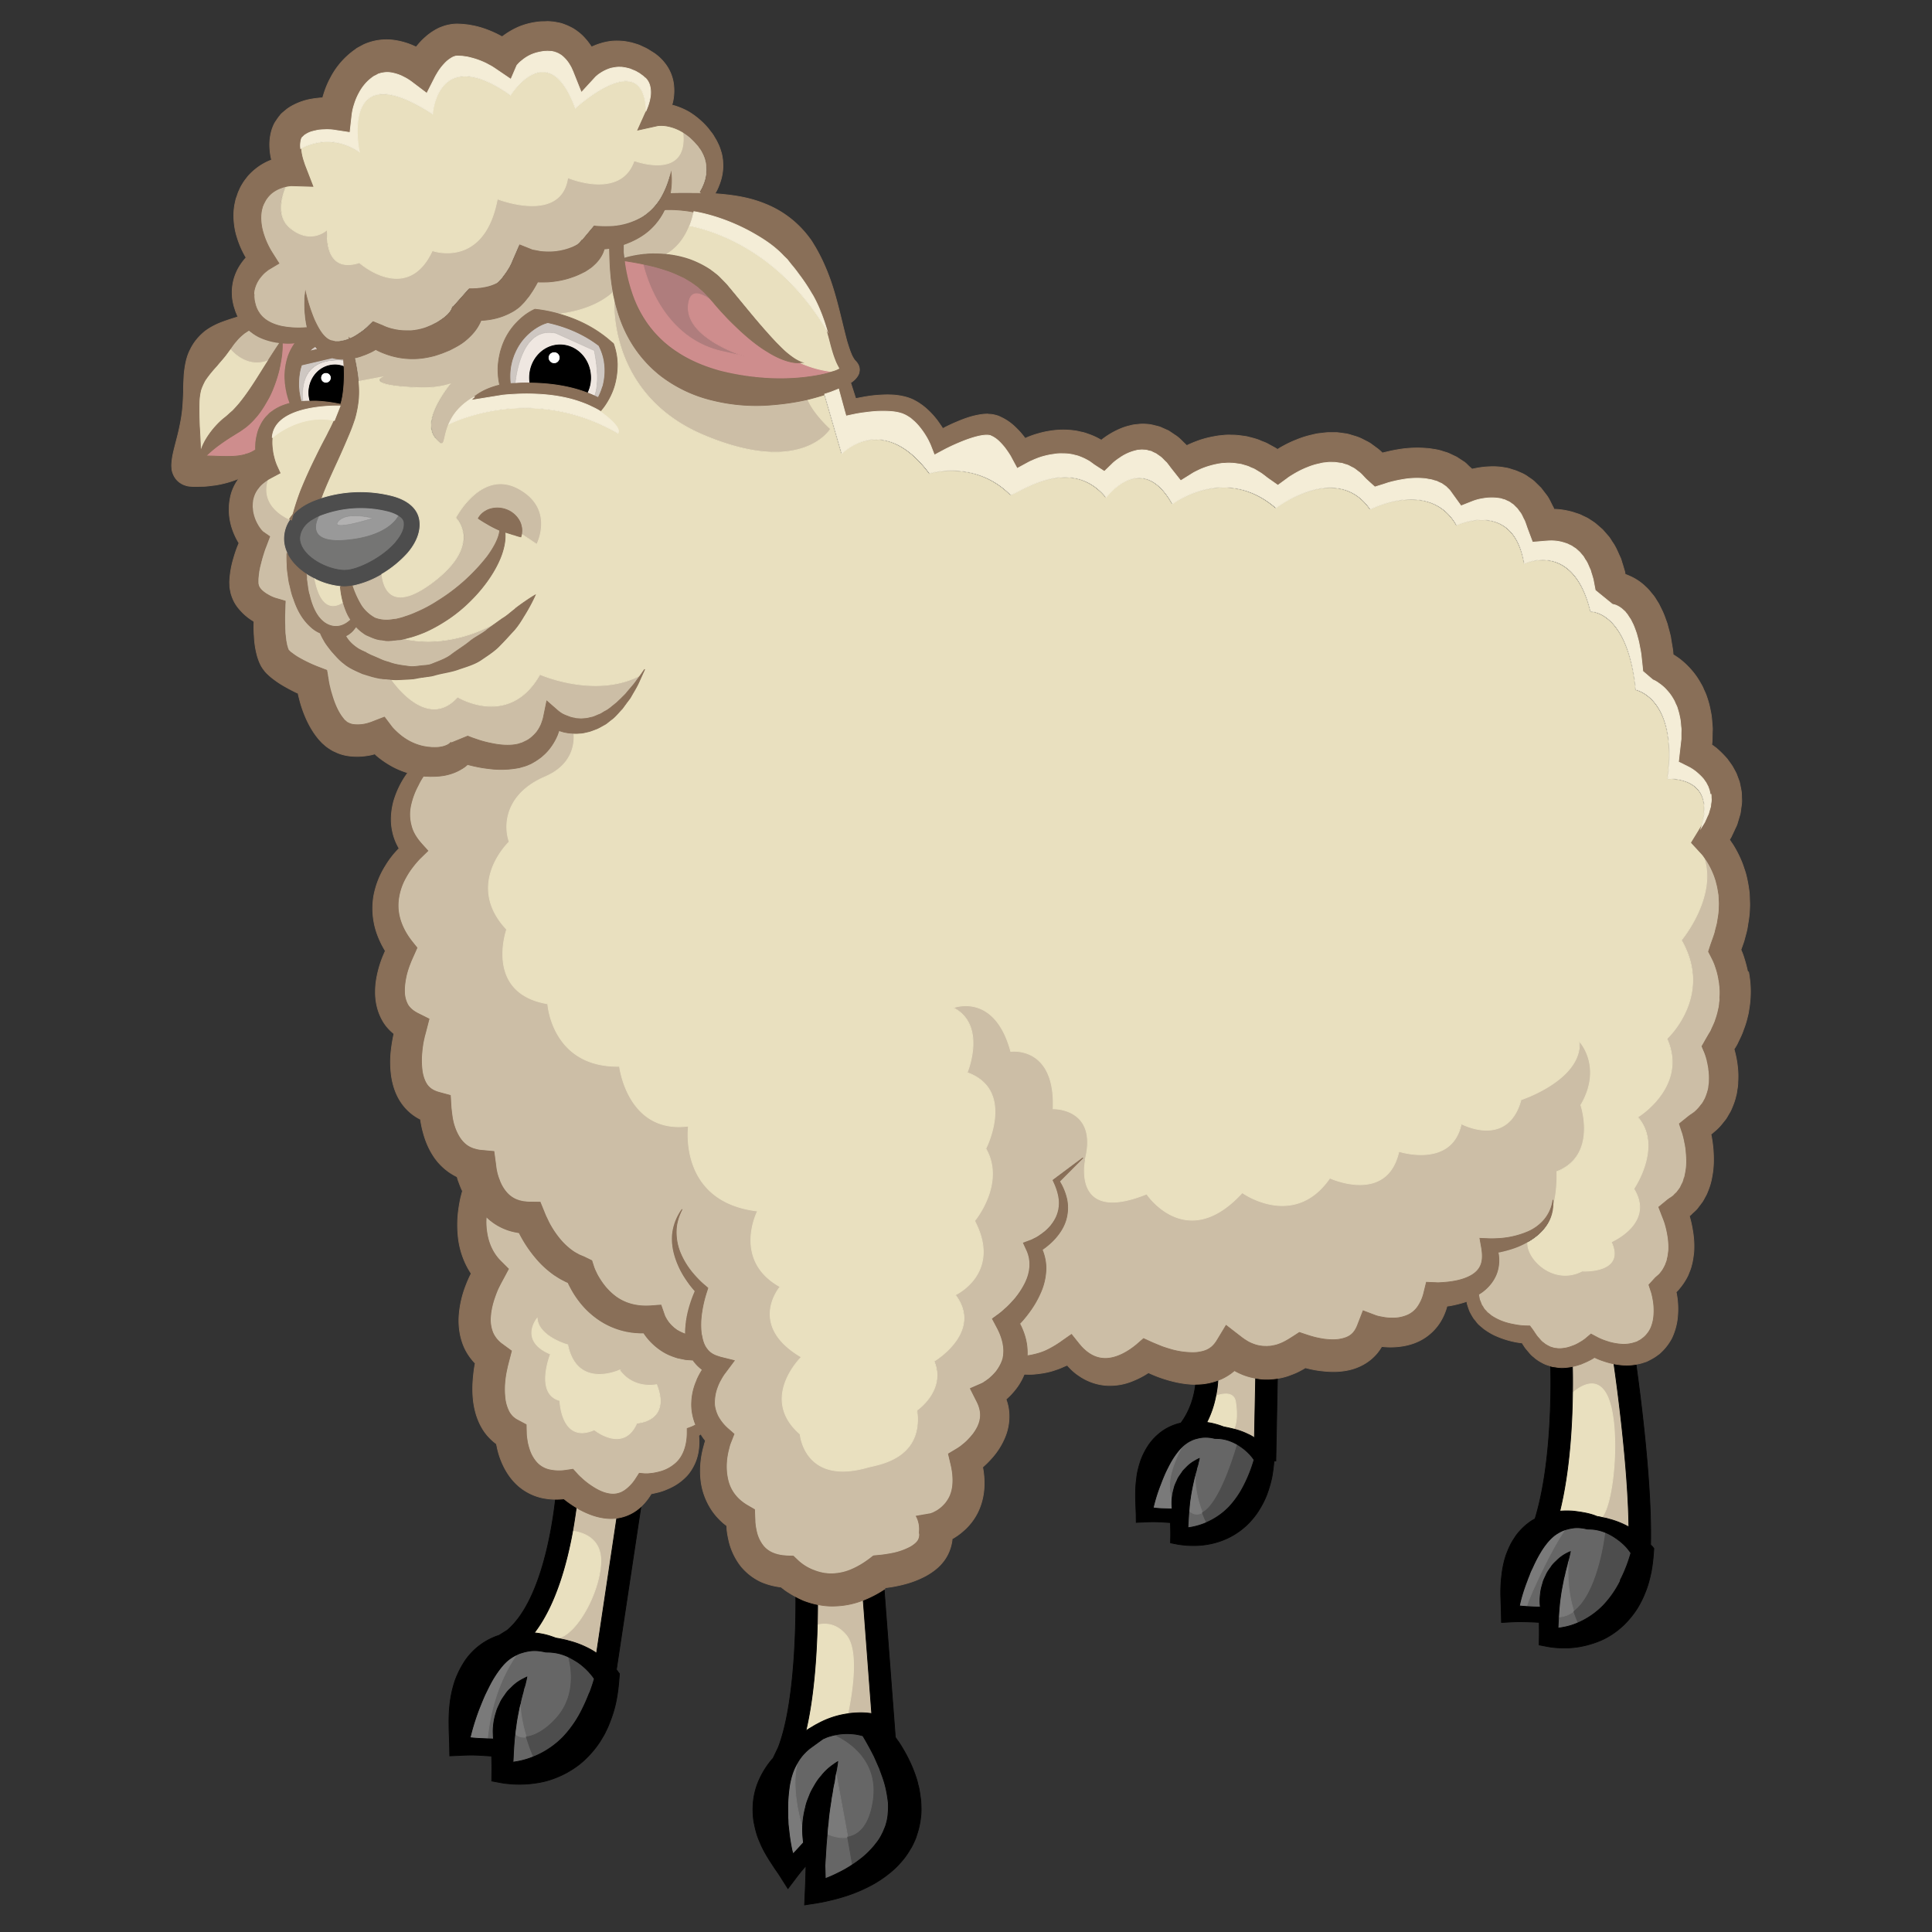 <svg id="Layer_1" xmlns="http://www.w3.org/2000/svg" height="100" width="100" viewBox="0 0 100 100">
    <rect x="0" y="0" width="100" height="100" fill="#333333" stroke="none"/>
    <style>
        .st0{fill:#af7d7d;stroke:#af7d7d;stroke-width:.04;stroke-miterlimit:10}.st1{fill:#fff}.st2{fill:#efe7e1}.st3{fill:#666;stroke:#666}.st3,.st4{stroke-width:.04;stroke-miterlimit:10}.st4{fill:#7a7a7a;stroke:#7a7a7a}.st5{fill:#b2b1b1}.st6{fill:#999;stroke:#999;stroke-width:.04;stroke-miterlimit:10}.st7{fill:#d8cdc5}.st8{fill:#757574;stroke:#757574;stroke-width:.04;stroke-miterlimit:10}.st9{fill:#cec7c2;stroke:#cec7c2}.st9,.st10{stroke-width:.04;stroke-miterlimit:10}.st10{fill:#4d4d4d;stroke:#4d4d4d}.st11{fill:#f7ebe2}.st12{fill:#ccbea6;stroke:#ccbea6}.st12,.st13{stroke-width:.04;stroke-miterlimit:10}.st13{fill:#ce8d8d;stroke:#ce8d8d}.st14{fill:#e9e0bf;stroke:#e9e0bf}.st14,.st15{stroke-width:.04;stroke-miterlimit:10}.st15{stroke:#000}.st16{fill:#896f58;stroke:#896f58}.st16,.st17{stroke-width:.04;stroke-miterlimit:10}.st17{fill:#f4edd7;stroke:#f4edd7}
    </style>
    <g id="XMLID_7_">
        <path class="st0" d="M35.638 15.726c.107-.735.567-.617 1.274-.118-.034-.04-.067-.073-.095-.112-.118-.14-.213-.23-.32-.348-.107-.107-.23-.202-.342-.31a14.1 14.1 0 0 0-.37-.263c-.135-.073-.258-.157-.393-.224-.275-.12-.544-.25-.82-.34a10.78 10.78 0 0 0-.785-.234c-.18-.045-.348-.08-.505-.112.19.815 1.11 3.89 4.148 4.547.68.147 1.016.23 1.117.254-.294-.106-3.156-1.044-2.91-2.727z"/>
        <path class="st1" d="M28.684 18.218c.168 0 .303.135.303.303s-.135.31-.303.31c-.168 0-.31-.14-.31-.31s.14-.3.31-.3z"/>
        <path class="st2" d="M30.76 18.133s.354 1.538.017 2.363c-.13-.062-.258-.112-.387-.163.118-.23.18-.494.18-.775 0-.937-.707-1.695-1.583-1.695-.87 0-1.577.758-1.577 1.695 0 .09.006.18.022.27-.253-.007-.51 0-.775.016.09-.786.477-2.947 2.11-2.604l1.993.893z"/>
        <path class="st3" d="M80.657 84.144c0 .045-.006.09-.006.13.12-.012.23-.035.34-.057a3.18 3.18 0 0 0 .7-.22 6.06 6.06 0 0 1-.22-.588 1.37 1.37 0 0 1-.782.29c-.005.154-.016.3-.022.44z"/>
        <path class="st3" d="M83.11 79.334a2.142 2.142 0 0 0-.775-.168l-.168-.006c-.1-.022-.208-.05-.314-.056a1.607 1.607 0 0 0-.404 0 2.322 2.322 0 0 0-.46.107c-.71.98-1.88 3.53-1.98 3.96a.527.527 0 0 0 .09.01c.212.01.42.026.633.026a2.927 2.927 0 0 1 .01-.735c.02-.174.07-.342.113-.505.04-.17.13-.316.19-.468.07-.145.17-.268.254-.392.08-.122.185-.22.275-.302.173-.184.364-.296.493-.37.13-.072.213-.1.213-.1s-.016.09-.05.23a1.49 1.49 0 0 1-.05.185c-.08 1.207.084 2.077.275 2.67 1.162-.876 1.555-3.396 1.645-4.075zm-21.564-1.14c-.006.03-.006.063-.01.09-.018.237-.03.467-.04.67 0 .044-.006.083-.006.123.1-.01.208-.028.303-.05.23-.05.45-.124.657-.214a6.172 6.172 0 0 1-.213-.516c-.225.122-.46.11-.69-.102z"/>
        <path class="st3" d="M62.86 74.44a1.444 1.444 0 0 0-.282-.05 1.635 1.635 0 0 0-.628.05 1.36 1.36 0 0 0-.354.135.293.293 0 0 0-.056.028 2.183 2.183 0 0 0-.337.247c-.83 1.55-.713 2.273-.55 2.767.006-.062.01-.124.022-.185.017-.157.062-.31.1-.46.04-.15.12-.286.175-.42.062-.13.157-.242.23-.355.067-.112.168-.196.247-.28a1.9 1.9 0 0 1 .45-.332c.117-.067.19-.095.19-.095s-.01.084-.045.213c-.01.062-.028.14-.056.22-.034.083-.04.184-.073.28-.017.05-.028.1-.04.152-.005.718.175 1.403.383 1.942.825-.427 1.543-2.616 1.813-3.536a2.138 2.138 0 0 0-1.04-.31h-.16zM42.81 94.915c-.016.18-.027.365-.044.54-.022.375-.045.723-.062 1.02 0 .017 0 .034-.006.045.01.236.017.47.022.707.006 0 .01-.006.017-.006a6.78 6.78 0 0 0 .617-.27c.27-.13.533-.28.775-.44a158.97 158.97 0 0 0-.25-1.412c-.43.073-.85-.08-1.07-.174zm.388-5.13c-.05.01-.095.022-.14.034a1.58 1.58 0 0 0-.37.12c-.04.01-.073.033-.107.05l-.57.42a2.186 2.186 0 0 0-.31.264 2.455 2.455 0 0 0-.43.58c-.27 1.138.03 2.518.287 3.378a4.498 4.498 0 0 1 .153-1.108c.04-.22.13-.428.206-.624.072-.202.184-.382.28-.55.095-.17.21-.314.32-.443.21-.27.432-.45.595-.57.158-.117.26-.173.26-.173s-.01.122-.046.313a3.05 3.05 0 0 1-.05.26c.124.663.394 2.11.618 3.34.534-.09 1.09-.51 1.31-1.773.385-2.213-1.316-3.224-1.995-3.53zm-16.64 1.285c0 .05-.007.1-.007.146a4.125 4.125 0 0 0 1.07-.28 9.8 9.8 0 0 1-.37-1.034c-.246.028-.45-.034-.59-.196a17.2 17.2 0 0 0-.094 1.364z"/>
        <path class="st3" d="M28.42 85.53l-.19-.006c-.108-.022-.23-.05-.35-.062a1.983 1.983 0 0 0-.448 0 2.5 2.5 0 0 0-.432.095c-.1.028-.202.067-.292.118-1.095 1.61-1.38 3.35-1.482 4.333l.31.01a1.807 1.807 0 0 1-.018-.246 3.21 3.21 0 0 1 .157-1.14c.045-.184.14-.347.213-.515.073-.163.185-.297.275-.432.09-.14.208-.247.31-.342.19-.208.403-.33.55-.41.145-.08.235-.118.235-.118s-.017.1-.056.258a2.67 2.67 0 0 1-.073.275c-.04.095-.06.224-.09.337-.03.124-.07.247-.1.387-.01.04-.02.073-.02.112.02.6.17 1.218.32 1.717.53-.05 1.23-.52 1.73-1.19.834-1.11.582-2.45.46-2.92a2.52 2.52 0 0 0-1.018-.25z"/>
        <path class="st4" d="M81.19 80.737c0 .017-.01.04-.017.062-.034.08-.04.19-.08.3-.02.11-.06.22-.083.34-.022.12-.067.24-.084.37-.05.26-.107.52-.14.78-.056.37-.084.758-.107 1.106a1.37 1.37 0 0 0 .78-.297c-.19-.596-.357-1.466-.28-2.673zm-.482-1.397c-.112.06-.213.128-.303.207-.09.08-.18.163-.253.253-.152.18-.292.37-.415.578-.13.213-.247.443-.36.685-.05.123-.117.24-.167.37-.045.135-.107.258-.15.393a8.68 8.68 0 0 0-.4 1.313c.12.01.237.02.355.02.1-.43 1.274-2.98 1.976-3.96a1.36 1.36 0 0 0-.28.13zm-18.97-2.493c-.046.23-.096.47-.124.713-.04.213-.05.427-.067.634.23.213.466.224.69.1-.208-.538-.387-1.223-.382-1.94-.045.157-.08.32-.118.493zm-.698-1.83a4.14 4.14 0 0 0-.38.53c-.12.19-.22.397-.327.616-.1.22-.196.455-.286.696-.14.37-.275.76-.365 1.18.135.01.275.03.41.04l.572.01a2.648 2.648 0 0 1-.01-.47c-.007 0-.007-.007 0-.01-.164-.496-.282-1.22.55-2.77a3.622 3.622 0 0 0-.163.17zM43.25 91.823c-.03.123-.04.27-.068.42-.034.147-.067.304-.09.472s-.067.337-.084.516c-.056.36-.112.73-.14 1.11a6.61 6.61 0 0 0-.056.58c.22.097.64.25 1.072.176-.224-1.23-.494-2.677-.617-3.34a.97.97 0 0 0-.018.074zm-1.988-.562a2.89 2.89 0 0 0-.225.5 4.08 4.08 0 0 0-.18.79 8.74 8.74 0 0 0-.067.764c-.01.253 0 .51 0 .775.017.127.006.262.022.396l.045.416c.034.276.08.56.14.854a2.7 2.7 0 0 0 .056.196c.045-.038.09-.09.135-.134.135-.145.275-.296.41-.45a4.91 4.91 0 0 1-.05-.716c-.258-.86-.556-2.24-.286-3.38zm-14.414-2.77c-.056.28-.118.58-.152.878-.017.117-.034.23-.045.347.14.163.35.225.59.196-.15-.5-.29-1.117-.32-1.717-.02.093-.05.19-.07.296zm-.24-2.754a2.353 2.353 0 0 0-.338.23c-.1.09-.196.18-.28.28a4.87 4.87 0 0 0-.46.647c-.147.236-.27.494-.4.758-.128.27-.24.557-.358.854-.174.46-.33.95-.45 1.46.17.017.338.034.506.04l.398.016c.1-.98.387-2.72 1.482-4.333-.034.01-.067.034-.1.05z"/>
        <path class="st5" d="M17.498 26.99c.443-.556 1.835-.168 1.835-.168s-2.284.724-1.835.168z"/>
        <path class="st1" d="M17.144 19.565c0 .152-.123.275-.275.275s-.27-.124-.27-.275c0-.152.11-.27.27-.27s.27.118.27.27z"/>
        <path class="st6" d="M20.063 26.463a5.756 5.756 0 0 0-3.564.247c-.15.274-.65 1.43 1.41 1.25 2.04-.178 2.61-1.042 2.72-1.26a1.958 1.958 0 0 0-.576-.237zm-2.565.527c.443-.556 1.835-.168 1.835-.168s-2.284.724-1.835.168z"/>
        <path class="st7" d="M16.325 17.93c.034.057.08.108.13.158l-.45.1a1.26 1.26 0 0 1 .32-.257z"/>
        <path class="st8" d="M20.635 26.698c-.112.22-.685 1.083-2.728 1.263-2.06.18-1.555-.97-1.41-1.25a1.85 1.85 0 0 0-.24.13 1.34 1.34 0 0 0-.22.136c-.05.04-.1.08-.15.124-.254.236-.394.544-.377.825.017.27.157.52.365.745.427.454 1.14.774 1.717.846.08.01.157.017.23.017v.295l.01-.297c.052 0 .113-.005.175-.01.685-.095 1.83-.69 2.47-1.44.225-.262.483-.655.427-1.04-.016-.14-.13-.25-.27-.34z"/>
        <path class="st2" d="M15.68 20.788c-.074-.69-.068-2.296 2.11-2.138l.016.342a1.223 1.223 0 0 0-.477-.095c-.75 0-1.35.64-1.35 1.43 0 .158.02.31.066.45a2.98 2.98 0 0 0-.376.01z"/>
        <path class="st9" d="M31.254 18.633a2.74 2.74 0 0 0-.264-.747c-.876-.668-1.84-1.016-2.644-1.19a2.15 2.15 0 0 0-.303.107 2.885 2.885 0 0 0-1.083.892c-.13.19-.264.404-.337.6-.045.09-.084.23-.123.343-.022.09-.05.213-.073.32a3.2 3.2 0 0 0-.022.898c.084-.006.168-.01.253-.01.09-.787.477-2.948 2.11-2.605l1.992.9s.354 1.54.017 2.365l.185.084c.095-.174.168-.36.224-.55.13-.46.153-.92.068-1.397zm-13.89-.073a2.89 2.89 0 0 1-.147-.034l-1.61.376a2.743 2.743 0 0 0-.12.51 3.686 3.686 0 0 0-.033.545c0 .08.017.19.022.286.006.073.028.168.04.253a2.4 2.4 0 0 0 .072.303c.028-.01.062-.01.09-.02-.073-.69-.067-2.297 2.11-2.14 0-.022-.006-.04-.006-.056a2.6 2.6 0 0 1-.42-.034z"/>
        <path class="st10" d="M84.4 80.355a4.246 4.246 0 0 0-.212-.27l-.006-.005a3.03 3.03 0 0 0-.522-.443 2.766 2.766 0 0 0-.55-.303c-.09.68-.483 3.2-1.644 4.075.073.23.15.43.22.58.02-.01.044-.018.066-.03a4.084 4.084 0 0 0 1.246-.876c.348-.365.64-.803.88-1.285a7.3 7.3 0 0 0 .55-1.41l-.027-.045zm-19.705-5.073a2.787 2.787 0 0 0-.477-.415c-.056-.04-.112-.073-.168-.107-.27.92-.988 3.11-1.813 3.536.067.19.146.37.213.516l.034-.017c.438-.19.808-.466 1.134-.79a4.79 4.79 0 0 0 .797-1.163 7.39 7.39 0 0 0 .5-1.274v-.012l-.028-.034a3.104 3.104 0 0 0-.192-.24zM45.533 91.52a.04.04 0 0 1-.01-.023l-.22-.5-.05-.112a16.42 16.42 0 0 0-.584-1.06c-.03-.007-.06-.018-.09-.023a2.82 2.82 0 0 0-.37-.067 2.912 2.912 0 0 0-1.02.05c.68.31 2.38 1.32 1.99 3.53-.218 1.264-.774 1.685-1.307 1.775.095.54.185 1.038.247 1.414a3.96 3.96 0 0 0 .35-.247 3.85 3.85 0 0 0 .477-.41 4.2 4.2 0 0 0 .397-.443 2.58 2.58 0 0 0 .31-.483 1.54 1.54 0 0 0 .11-.25 1.4 1.4 0 0 0 .098-.26 2.49 2.49 0 0 0 .1-.54c.022-.18.022-.37.017-.56a5.896 5.896 0 0 0-.25-1.193c-.06-.196-.14-.393-.206-.59zM30.48 86.563a3.345 3.345 0 0 0-.584-.51 4.2 4.2 0 0 0-.46-.265c.123.466.376 1.807-.46 2.924-.5.662-1.2 1.134-1.734 1.19.146.477.297.853.376 1.033.05-.022.1-.04.146-.062.54-.236 1-.573 1.392-.97a5.83 5.83 0 0 0 .982-1.432 9.307 9.307 0 0 0 .61-1.56l-.033-.05a2.86 2.86 0 0 0-.235-.29zm-10.21-60.92a6.68 6.68 0 0 0-3.637.123h-.01c-.45.146-.792.31-1.08.522a2.623 2.623 0 0 0-.23.185c-.05.045-.094.095-.14.146h-.005a4.79 4.79 0 0 0-.073.29.567.567 0 0 1-.107-.05 1.76 1.76 0 0 0-.314 1.103c.017.236.08.455.18.662.208.437.573.802 1.005 1.09.14.09.28.172.43.245.44.22.913.353 1.323.386.067.007.135.01.202.01h.016c.124 0 .26-.015.4-.037.476-.09 1.026-.31 1.543-.614a5.73 5.73 0 0 0 1.335-1.09c.485-.566.7-1.16.62-1.705-.09-.61-.613-1.066-1.47-1.28zm.208 2.436c-.64.74-1.785 1.34-2.47 1.43a1.91 1.91 0 0 1-.174.01l-.01.3v-.3a1.65 1.65 0 0 1-.23-.018c-.58-.074-1.292-.394-1.718-.848-.208-.227-.348-.48-.365-.75-.01-.28.13-.59.38-.824.05-.043.1-.082.15-.122.07-.05.14-.095.22-.135a1.99 1.99 0 0 1 .24-.124 5.79 5.79 0 0 1 3.57-.25c.114.027.37.1.575.235.14.09.253.202.27.342.055.38-.203.773-.43 1.04z"/>
        <path class="st11" d="M14.124 23.38a.492.492 0 0 1-.01-.094l.055.028s-.02.022-.05.067z"/>
        <path class="st12" d="M83.026 70.45a3.407 3.407 0 0 1-.42-.158l-.136-.062c-.078.05-.146.095-.23.135-.168.09-.354.168-.54.236a3.127 3.127 0 0 1-.325.09c.01.35.017.84.006 1.42.53-.44 1.34-.86 1.82.18.68 1.48.368 5.5-.294 6.268.118.028.23.04.348.08a4.263 4.263 0 0 1 1.068.42c-.04-3.08-.59-7.173-.774-8.47a4.108 4.108 0 0 1-.51-.13zm5.927-19.86a3.41 3.41 0 0 0-.146-.532c-.028-.09-.062-.174-.095-.253s-.084-.174-.1-.208l-.17-.326.12-.35c.072-.212.156-.426.218-.64.045-.22.123-.43.146-.65.04-.213.067-.432.067-.646a2.23 2.23 0 0 0 0-.326c-.006-.107-.006-.213-.017-.32-.034-.21-.062-.42-.124-.623-.017-.107-.062-.202-.09-.303-.034-.1-.08-.195-.118-.29a4.115 4.115 0 0 0-.297-.555c-.062-.083-.118-.173-.18-.246.763 2.06-1.122 4.333-1.122 4.333 1.65 2.893-.758 5.087-.758 5.087 1.1 2.473-1.51 4.056-1.51 4.056 1.308 1.51-.208 3.71-.208 3.71 1.1 1.782-1.17 2.75-1.17 2.75.76 1.65-1.51 1.51-1.51 1.51-1.45.75-2.86-.59-2.82-1.48a4.15 4.15 0 0 1-.81.356 6.33 6.33 0 0 1-.58.157.91.91 0 0 1-.136.02 2 2 0 0 1-.017.91c-.11.476-.443.892-.808 1.155a3.293 3.293 0 0 1-.187.123c0 .015 0 .026.006.043l.04.22.077.197c.02.07.064.127.1.183.037.062.07.123.126.174.05.046.08.108.143.15l.17.137a2.803 2.803 0 0 0 .84.378c.15.045.313.073.47.1.157.023.33.046.466.046l.213.006.156.215c.087.12.166.25.256.36.1.1.18.224.298.297.1.09.212.145.325.2.053.028.115.04.18.06.053.024.115.024.18.03.12.02.255.01.384-.01a1.64 1.64 0 0 0 .4-.108 1.89 1.89 0 0 0 .392-.187c.062-.035.123-.074.185-.113.058-.04.125-.09.16-.117l.25-.213.32.17a3.1 3.1 0 0 0 .304.136c.113.043.225.076.338.11.224.062.455.1.674.112a1.8 1.8 0 0 0 .612-.086l.14-.046c.032-.02.065-.036.1-.053.044-.01.246-.17.263-.185.14-.13.26-.28.343-.46.08-.18.135-.38.157-.59.022-.22.022-.442-.007-.673a3.69 3.69 0 0 0-.056-.34 2.405 2.405 0 0 0-.084-.316l-.105-.324.315-.342c.095-.1.22-.173.292-.285.09-.1.152-.212.213-.33.033-.056.05-.13.078-.19a.718.718 0 0 0 .056-.197c.04-.134.05-.28.066-.42a3.66 3.66 0 0 0-.073-.92 4.463 4.463 0 0 0-.112-.46c-.02-.08-.05-.15-.077-.23l-.08-.202-.173-.442.45-.37c.12-.095.266-.157.356-.27.05-.055.112-.094.157-.156l.13-.175c.04-.06.067-.133.1-.194a.902.902 0 0 0 .09-.208c.063-.14.085-.303.12-.46.055-.32.05-.668.016-1.016a3.358 3.358 0 0 0-.08-.52c-.01-.09-.04-.175-.058-.26-.02-.077-.044-.173-.066-.23l-.148-.442.45-.365c.114-.096.265-.175.372-.28.114-.11.22-.214.305-.34a.77.77 0 0 0 .124-.18c.033-.064.077-.126.1-.193.056-.14.107-.276.14-.428.022-.075.022-.16.034-.23a1.11 1.11 0 0 0 .022-.238 2.74 2.74 0 0 0-.024-.487 3.72 3.72 0 0 0-.084-.494c-.017-.083-.045-.162-.067-.24a2.766 2.766 0 0 0-.074-.213l-.14-.33.2-.355.148-.25c.045-.08.107-.157.14-.247.073-.172.168-.34.22-.52a3.78 3.78 0 0 0 .15-.54c.028-.09.034-.18.045-.274.01-.09.028-.18.028-.275a3.922 3.922 0 0 0-.072-1.1zM64.246 71.117a3.348 3.348 0 0 1-.404-.196 2.82 2.82 0 0 1-.68.44.893.893 0 0 1-.117.05c-.01.26-.045.54-.107.84.42-.142.937-.2 1.016.318.095.635.056 1.13-.095 1.41a3.5 3.5 0 0 1 .72.258c.12.058.24.12.35.198l.062-3.1a.82.82 0 0 1-.13-.02 3.82 3.82 0 0 1-.625-.186z"/>
        <path class="st12" d="M76.706 64.606l-.09-.51.45.02a5.46 5.46 0 0 0 1.05-.072 4.492 4.492 0 0 0 1.015-.303c.32-.14.62-.35.84-.63a2.01 2.01 0 0 0 .43-1 1.9 1.9 0 0 1 0 .31c.24-.86.19-1.81.19-1.81 2.135-.822 1.24-3.432 1.24-3.432 1.17-1.992-.07-3.3-.07-3.3.14 1.99-3.02 3.025-3.02 3.025-.69 2.543-3.09 1.246-3.09 1.246-.496 2.324-3.235 1.43-3.235 1.43-.617 2.75-3.575 1.376-3.575 1.376-1.85 2.684-4.535.76-4.535.76-2.885 3.16-4.945.066-4.945.066C55.442 63.367 56.194 60 56.194 60l-.02.004c.674-2.687-1.66-2.626-1.66-2.626.13-3.294-2.196-2.97-2.196-2.97-.835-3.096-2.968-2.26-2.968-2.26 1.744.904.712 3.356.712 3.356 2.513.903.964 3.933.964 3.933 1.033 1.808-.578 3.745-.578 3.745 1.252 2.39-.477 3.54-.904 3.78a.084.084 0 0 1-.04.024.095.095 0 0 0-.033.016l-.012.006c1.448 1.92-1.1 3.435-1.1 3.435.623 1.51-.892 2.544-.892 2.544.348 2.544-2.06 2.82-2.543 2.95-3.29.945-3.503-1.715-3.503-1.715-2.133-1.855.067-3.988.067-3.988-2.816-1.65-1.1-3.643-1.1-3.643-2.474-1.375-1.166-3.92-1.166-3.92-4.126-.483-3.576-4.395-3.576-4.395-3.16.41-3.57-3.092-3.57-3.092-3.506.07-3.714-3.23-3.714-3.23-3.297-.55-2.13-3.85-2.13-3.85-2.2-2.336.135-4.536.135-4.536-.34-1.027-.066-2.543 1.86-3.368 1.425-.615 1.53-1.71 1.486-2.24-.033 0-.066 0-.1-.01a2.508 2.508 0 0 1-.45-.066 3.225 3.225 0 0 1-.23-.07c-.02.08-.05.15-.08.23a2.872 2.872 0 0 1-.45.752 2.43 2.43 0 0 1-.312.32c-.095.094-.264.2-.37.274l-.157.09c-.1.056-.15.073-.23.107-.15.068-.29.096-.434.14a4.884 4.884 0 0 1-1.655.046 7.258 7.258 0 0 1-.772-.135l-.268-.07c-.1.096-.217.18-.33.24a2.62 2.62 0 0 1-.804.31 3.82 3.82 0 0 1-.805.068l-.155-.01h-.08l-.06-.004-.047-.007a3.44 3.44 0 0 0-.28.49 3.92 3.92 0 0 0-.387 1.07 2.22 2.22 0 0 0 .045 1.037c.084.326.275.617.505.88l.345.388-.42.41c-.05.05-.137.14-.198.22a3.933 3.933 0 0 0-.196.247 3.97 3.97 0 0 0-.34.53c-.195.365-.33.747-.37 1.128-.094.77.186 1.51.7 2.166l.26.328-.2.455-.097.21-.09.23a4.994 4.994 0 0 0-.147.47 3.22 3.22 0 0 0-.112.905c.007.28.074.516.18.696.113.175.28.315.517.433l.574.285-.176.677-.06.24-.058.264a6.02 6.02 0 0 0-.074.533c-.034.353-.028.7.017 1.01.05.302.153.56.287.73.14.167.32.274.583.347l.584.157.04.643.016.185.03.21c.016.147.05.287.083.42a2.54 2.54 0 0 0 .314.722c.22.33.483.52.836.605.084.027.17.038.264.05l.672.06.094.714.022.17.04.193c.032.133.07.262.12.385.09.246.214.465.366.64.292.34.68.5 1.195.51l.555.006.22.54.066.167.09.186a4.794 4.794 0 0 0 .674 1.05c.172.207.37.386.57.538.1.075.207.148.313.198.108.068.226.1.33.15l.406.2.092.302a1.6 1.6 0 0 0 .08.2c.034.076.067.15.107.227.076.146.166.286.262.42a3.1 3.1 0 0 0 .667.697c.505.38 1.128.54 1.807.492l.556-.04.17.493c0 .014.035.09.063.14.028.06.067.115.1.17.074.108.158.21.254.298.045.04.09.09.146.124.05.034.095.084.157.107.106.068.224.113.347.164l.027.004v-.02a4.84 4.84 0 0 1 .163-1.23c.09-.335.196-.65.337-.97a6.047 6.047 0 0 1-.606-.82c-.21-.35-.373-.723-.474-1.116s-.135-.807-.062-1.2a2.72 2.72 0 0 1 .46-1.08c-.173.344-.29.72-.296 1.096a2.89 2.89 0 0 0 .196 1.093c.135.343.326.663.55.96.112.147.236.287.365.42.123.13.263.266.392.37l.14.12-.065.2a6.785 6.785 0 0 0-.247 1.063c-.05.36-.07.717-.03 1.05.005.05.01.094.03.14.042.28.13.527.272.706.147.204.36.32.613.395.023.01.05.017.074.022l.72.18-.49.65c-.03.032-.08.105-.11.16-.04.063-.08.124-.11.19-.076.13-.13.26-.18.395a2.26 2.26 0 0 0-.14.796c0 .122.02.246.053.364.027.106.066.21.117.313.122.24.302.46.527.663l.31.27-.157.454a1.7 1.7 0 0 0-.067.22l-.063.24a3.866 3.866 0 0 0-.075.5c-.027.33-.005.65.063.943.135.59.5 1.037 1.038 1.346l.35.2.017.495.006.176.02.2c.02.136.05.27.082.394.08.246.19.47.33.633.275.323.69.48 1.235.502l.31.01.25.24a2.577 2.577 0 0 0 .365.275 2.4 2.4 0 0 0 .456.225c.315.122.64.184.966.173s.657-.085.977-.225a4.44 4.44 0 0 0 .937-.556l.19-.145.275-.027.196-.016.226-.034c.147-.023.293-.05.433-.084a3.47 3.47 0 0 0 .762-.288c.207-.114.364-.255.426-.367.05-.093.08-.19.072-.324a.263.263 0 0 1-.01-.12 1.397 1.397 0 0 0-.164-.802l.75-.128.13-.05.16-.085c.106-.06.21-.14.296-.22a1.68 1.68 0 0 0 .41-.564c.19-.432.19-1.016.05-1.61l-.134-.562.46-.275.15-.1.163-.13a2.78 2.78 0 0 0 .294-.287c.19-.2.34-.41.443-.625.203-.433.19-.837-.04-1.29l-.34-.68.617-.27c.02-.01.1-.056.155-.095.06-.04.116-.084.18-.13.11-.09.217-.19.312-.296a2.095 2.095 0 0 0 .402-.7 1.15 1.15 0 0 0 .05-.286c.046-.437-.09-.914-.336-1.38l-.24-.45.37-.27c.05-.037.12-.093.18-.15l.19-.167a8.1 8.1 0 0 0 .354-.366c.22-.254.414-.53.56-.815.303-.572.387-1.2.123-1.773l-.173-.38.348-.13a1.16 1.16 0 0 0 .197-.09c.07-.034.14-.07.205-.11a3.63 3.63 0 0 0 .377-.277 2.13 2.13 0 0 0 .56-.715c.13-.27.186-.58.164-.89a2.855 2.855 0 0 0-.27-.933l-.05-.106.08-.063 1.25-.93.22-.163-.14.14-1.07 1.077c.167.28.302.588.375.92.08.37.054.77-.07 1.15-.124.37-.354.697-.612.972a3.95 3.95 0 0 1-.425.384c-.05.04-.11.078-.164.118.125.294.193.62.2.945 0 .442-.11.87-.27 1.256a5.137 5.137 0 0 1-.62 1.06 4.62 4.62 0 0 1-.38.47l-.093.105c.13.24.23.507.306.79.067.278.1.576.084.87a1.64 1.64 0 0 0 .17-.02c.302-.06.6-.14.88-.28.28-.13.544-.31.803-.49l.445-.31.4.497c.02.023.08.102.13.152s.1.105.154.15c.11.1.23.185.352.253.248.136.506.203.764.19.518-.015 1.085-.3 1.596-.733l.337-.292.483.22.23.095.25.1c.173.062.34.112.515.163.335.09.68.14.99.145.175.01.338-.003.484-.04a1.41 1.41 0 0 0 .33-.1c.22-.1.377-.255.517-.48l.477-.786.813.63.108.077a1.924 1.924 0 0 0 .468.25 1.687 1.687 0 0 0 .67.123c.056.01.11-.007.168-.007a.65.65 0 0 0 .174-.022 1.45 1.45 0 0 0 .342-.09c.23-.076.46-.216.686-.362l.367-.232.41.137.19.063.22.06c.147.034.293.06.44.084.286.04.573.05.814.01.5-.083.76-.27.94-.734l.288-.743.662.253a1.4 1.4 0 0 0 .184.05l.216.04c.148.024.294.036.434.036.285.005.55-.04.77-.136.222-.09.402-.23.554-.432a2.14 2.14 0 0 0 .34-.76l.13-.53.48.023c.055.007.15.007.224 0l.248-.016a4.25 4.25 0 0 0 .485-.062c.32-.055.625-.15.87-.29.25-.14.42-.32.51-.556.1-.225.09-.534.04-.85zM43.142 83.11a3.63 3.63 0 0 1-.82-.072c0 .303-.005.668-.016 1.072.37-.095.982-.112 1.51.544.674.847.24 3.216.067 4.04a2.34 2.34 0 0 1 .342-.038 3.55 3.55 0 0 1 .505-.01c.09.005.174.01.264.02l.135.018-.45-5.893c-.48.2-1 .32-1.547.32zm-9.29-69.983c.21 0 .428.006.663.028.41-.247.88-.685 1.19-1.47.084-.214.157-.46.213-.73-.056-.012-.107-.023-.157-.03a7.206 7.206 0 0 0-.96-.09h-.25a.48.48 0 0 0-.09.007l-.004-.067a3.27 3.27 0 0 1-.735 1.044c-.4.38-.91.65-1.426.83h-.01c0 .18.005.412.038.7.064-.018.13-.04.21-.057.315-.08.77-.17 1.33-.175zm-1.362 4.26a7.674 7.674 0 0 1-.69-1.936h-.007s-.415 4.95 4.67 7.08c5.085 2.14 6.528-.34 6.528-.34s-.85-.76-1.17-1.52c-.63.146-1.27.236-1.91.286a9.41 9.41 0 0 1-3.05-.247 7.083 7.083 0 0 1-2.66-1.27 6.405 6.405 0 0 1-1.7-2.044zm-2.51 60.735c-.056-.028-.107-.062-.157-.095-.045.354-.107.77-.185 1.224.528.07 1.515.37 1.465 1.63-.062 1.57-1.263 3.76-2.262 3.93.04.01.08.02.13.02.15.04.318.06.47.11.31.08.618.19.91.33.185.09.365.19.54.31l1.05-7.01a2.203 2.203 0 0 1-.58.01c-.517-.05-.966-.236-1.37-.45z"/>
        <path class="st12" d="M35.868 70.398c-.04.006-.084 0-.13-.006-.11-.006-.218-.006-.33-.034l-.33-.067a3.416 3.416 0 0 1-.635-.25 2.785 2.785 0 0 1-.56-.39 3.145 3.145 0 0 1-.46-.5c-.035-.05-.068-.095-.102-.146a4.075 4.075 0 0 1-.97-.095 4.022 4.022 0 0 1-1.35-.59 4.345 4.345 0 0 1-1.043-1.006 4.514 4.514 0 0 1-.387-.6 6.19 6.19 0 0 1-.163-.317 1.483 1.483 0 0 1-.212-.1c-.184-.085-.347-.197-.515-.304a4.908 4.908 0 0 1-.86-.777 6.747 6.747 0 0 1-.66-.89 8.134 8.134 0 0 1-.27-.483l-.017-.027c-.26-.04-.516-.1-.77-.21a2.887 2.887 0 0 1-.93-.622 3.4 3.4 0 0 0 .02.75c.08.623.327 1.156.725 1.555l.404.402-.31.58-.11.21-.12.24a5.9 5.9 0 0 0-.19.494 3.76 3.76 0 0 0-.2.98c-.018.31.027.59.13.82.1.23.262.414.486.583l.465.34-.15.58-.057.212-.05.235a4.51 4.51 0 0 0-.074.47 4.26 4.26 0 0 0-.006.917c.032.286.105.544.21.735.113.196.254.33.45.43l.438.24.01.464c0 .027.008.122.02.19l.033.224c.027.146.066.29.11.427.095.276.23.51.4.686.166.167.363.285.615.347.247.06.54.072.853.033l.38-.055.24.263c.04.04.11.113.17.164.06.062.123.118.19.174.136.113.27.214.41.304.28.186.574.32.85.366.218.04.42.023.61-.055h.007a1.18 1.18 0 0 0 .235-.136 2.17 2.17 0 0 0 .54-.58l.185-.284.264.02c.044.006.13 0 .2 0 .074-.006.147-.017.22-.02a3.66 3.66 0 0 0 .43-.097 2.03 2.03 0 0 0 .75-.403c.426-.355.62-.966.62-1.617l-.002-.207.168-.063c.078-.027.18-.072.275-.13a2.748 2.748 0 0 1-.213-1.16c.01-.44.13-.842.297-1.207a3.54 3.54 0 0 1 .27-.494.042.042 0 0 1-.02-.01 2.166 2.166 0 0 1-.47-.49zm-2.907 3.26c-.69 1.584-2.2.35-2.2.35-1.71.75-1.78-1.517-1.78-1.517-1.31-.34-.48-2.4-.48-2.4-1.65-.69-.69-1.86-.69-1.86.075.96 1.585 1.38 1.585 1.38.483 2.34 2.683 1.31 2.683 1.31.75 1.03 1.92.75 1.92.75.756 1.93-1.03 1.997-1.03 1.997zm-5.95-46.006l.8.51s.967-1.85-.96-2.884c-1.923-1.033-3.23 1.515-3.23 1.515s1.45 1.37-1.235 3.368c-2.16 1.61-2.53.18-2.592-.44a4.875 4.875 0 0 1-1.543.61l.033.11a5 5 0 0 0 .433.91c.19.29.442.5.712.65.285.108.61.14.98.068.033 0 .1-.01.117-.01l.16-.04c.118-.027.208-.055.297-.09a5.11 5.11 0 0 0 .577-.22 7.166 7.166 0 0 0 1.115-.593 9.767 9.767 0 0 0 2.57-2.312c.368-.5.604-.97.63-1.335l-.043-.016a5.523 5.523 0 0 1-.646-.337c-.217-.124-.42-.264-.42-.264s.108-.23.383-.382c.263-.162.706-.223 1.11-.055.41.164.69.54.74.86a.98.98 0 0 1 .01.387v.005zm4.73-12.522a10.178 10.178 0 0 1-.16-1.43c-.014-.343-.02-.63-.03-.854-.02.006-.04.006-.06.01a2.68 2.68 0 0 1-.21.023 2.726 2.726 0 0 1-.07.2 1.81 1.81 0 0 1-.48.64c-.08.08-.22.17-.303.23l-.112.07c-.083.05-.1.05-.156.08a3.49 3.49 0 0 1-.574.24 4.722 4.722 0 0 1-1.21.236 5.92 5.92 0 0 1-.534 0c-.09.17-.18.326-.28.483l-.17.25-.19.236-.08.095-.155.165c-.055.055-.11.1-.173.145a1.44 1.44 0 0 1-.14.1c-.042.03-.08.05-.13.078a3.42 3.42 0 0 1-1.124.392 3.534 3.534 0 0 1-.482.05 2.467 2.467 0 0 1-.464.72 3.5 3.5 0 0 1-.36.34c-.247.2-.51.33-.797.476l-.367.15a8.65 8.65 0 0 1-.42.14c-.28.074-.573.13-.87.147-.292.025-.59.008-.876-.04a4.454 4.454 0 0 1-.842-.22 3.613 3.613 0 0 1-.45-.2c-.116.065-.23.133-.352.183a3.38 3.38 0 0 1-.335.135c-.13.05-.27.09-.41.12a9.815 9.815 0 0 1 .17.964c.01.084.018.163.023.247v.005l1.218-.23s-.823.48 2.06.55c.59.01 1.08-.06 1.484-.19-.544.708-1.42 2.07-.74 2.835.538.594.34.033.678-.76.19-.45.558-.974 1.33-1.41.41-.33.928-.5 1.304-.59a.076.076 0 0 1-.01-.035 3.64 3.64 0 0 1-.074-1.028c.02-.14.03-.258.063-.415.028-.13.045-.24.095-.386.04-.14.09-.275.145-.398a3.36 3.36 0 0 1 .83-1.15c.22-.21.465-.378.745-.513.006-.006.017-.006.023-.01.354.038.775.11 1.224.24 1.507-.173 2.377-.717 2.82-1.116zM18.598 33.602c.006 0 .01.006.017.01.044.023.083.04.128.068.074.028.153.067.226.107.01.01.017.017.028.017a.37.37 0 0 1 .064.034c.04.017.084.04.123.062.15.062.304.13.46.196.158.08.32.135.495.18.338.135.708.174 1.09.224.19.022.387-.017.578-.034.19-.028.393-.017.578-.1.366-.147.74-.27 1.05-.523.315-.23.63-.42.916-.662.287-.23.618-.37.877-.58a9.64 9.64 0 0 1 .466-.34c-2.218 1.207-4.025.993-4.75.82h-.01l-.157.04-.213.02-.4.04c-.134.01-.28-.03-.414-.046-.275-.017-.533-.152-.78-.26a2.23 2.23 0 0 1-.52-.44c-.09.14-.27.37-.535.485.064.14.25.42.687.69zm-.832-2.447c-.37.258-1.123.522-1.46-1.184a4.278 4.278 0 0 1-.44-.24c.01.098.018.188.01.27.047.277.07.59.14.8.11.466.288.92.546 1.212.258.31.6.45.915.42.28-.02.52-.18.69-.347a2.344 2.344 0 0 1-.186-.326 4.403 4.403 0 0 1-.213-.596z"/>
        <path class="st12" d="M13.198 15.754l.01.028s0 .006.007.022v.01l.028.074c.04.1.084.202.146.286.21.354.64.59 1.13.702.24.05.5.084.77.09.195.006.4 0 .59-.017a7.474 7.474 0 0 1-.064-.33 5.978 5.978 0 0 1-.034-1.52c.112.49.26.96.443 1.4a5.3 5.3 0 0 0 .247.488c.14.236.305.443.496.556a.562.562 0 0 0 .212.08l.172.04a.32.32 0 0 1 .104 0 .95.95 0 0 0 .216-.03 1.32 1.32 0 0 0 .326-.09c.016-.005.04-.01.055-.02-.006-.017-.01-.04-.017-.056.017.02.034.03.045.047.157-.06.314-.15.46-.253.09-.062.18-.118.258-.185.084-.065.174-.14.23-.2l.253-.245.488.2a2.36 2.36 0 0 0 .526.186c.198.05.395.08.59.085a2.842 2.842 0 0 0 1.146-.16l.27-.11.297-.153c.14-.09.31-.195.44-.31.13-.105.23-.222.286-.324.035-.05.046-.1.057-.14a.156.156 0 0 0 .01-.05.2.2 0 0 0 .006.05l.86-.97h.19l.212-.01c.14-.014.28-.03.41-.06a2.2 2.2 0 0 0 .645-.216c.02-.027.068-.044.08-.066l.022-.022.086-.09c.063-.067.085-.1.13-.163l.123-.167c.08-.112.15-.23.22-.348l.09-.18.054-.135.354-.813.65.257c.02.006.11.022.165.034l.204.04c.14.02.28.028.42.034a3.132 3.132 0 0 0 1.222-.21.805.805 0 0 1 .072-.03l.12-.057c.06-.034.07-.034.12-.067a.55.55 0 0 0 .17-.148l.038-.056.01-.027s.008.004.02.026l.65-.78c.074.017.197.023.3.028.105.01.22.01.324.01.22 0 .437-.018.656-.05a3.61 3.61 0 0 0 1.22-.445c.37-.23.685-.556.937-.954.24-.4.414-.86.532-1.34.034.355.023.71-.045 1.08.24-.01.64-.018 1.166-.01.15 0 .31 0 .484.01l-.095-.08c.04-.073.105-.18.144-.275a2.004 2.004 0 0 0 .2-.938c0-.107-.015-.208-.026-.31-.03-.094-.04-.195-.086-.29a1.79 1.79 0 0 0-.122-.265c-.028-.073-.123-.19-.19-.286-.04-.06-.14-.162-.21-.24a8.424 8.424 0 0 0-.235-.23 3.488 3.488 0 0 0-.364-.264c.304 2.552-2.52 1.485-2.52 1.485-.695 2.05-3.434.88-3.434.88-.34 2.403-3.644 1.1-3.644 1.1-.685 3.644-3.368 2.678-3.368 2.678-1.31 2.818-3.778.623-3.778.623-1.93.617-1.65-1.723-1.65-1.723s-.83.825-1.93-.067c-.706-.573-.476-1.544-.223-2.167a1.31 1.31 0 0 0-.22.063c-.167.055-.32.134-.454.23-.13.09-.27.24-.338.34-.03.023-.096.158-.147.254a.385.385 0 0 0-.01.022c-.004 0-.004.003-.004.003v.007l-.006.025-.024.058a.437.437 0 0 0-.04.122c-.05.162-.066.347-.066.532.005.19.03.393.08.595a4.205 4.205 0 0 0 .486 1.156l.37.582-.532.32a2.233 2.233 0 0 0-.23.186 2.1 2.1 0 0 0-.21.246 1.6 1.6 0 0 0-.276.56 1.032 1.032 0 0 0-.04.303c-.01.118.007.174.012.292l.05.215zm8.644 22.866c.08.022.157.028.236.045l.01.006h.03l.078.01.157.02c.135 0 .292.01.432-.02.14-.022.27-.06.365-.11.05-.02.084-.05.124-.078l.04-.04c0 .007.033-.044 0 .03l.89-.366c.08.034.192.08.293.11l.314.108c.21.064.43.12.64.16.42.09.84.122 1.21.066.09-.016.18-.03.258-.06l.1-.03.165-.08c.1-.05.14-.066.225-.13.072-.05.14-.11.207-.172a1.59 1.59 0 0 0 .337-.45c.045-.083.084-.167.11-.263a1.57 1.57 0 0 0 .074-.253l.174-.823.573.5a2 2 0 0 0 .23.162 2.432 2.432 0 0 0 .595.22c.11.032.217.026.32.037.11.004.22-.01.33-.02.11-.016.22-.05.33-.072.108-.034.214-.084.32-.13.113-.033.21-.11.31-.167.22-.1.393-.28.595-.423l.27-.26c.08-.09.182-.174.26-.275.153-.194.338-.38.484-.587l.236-.328c-2.324 1.235-5.21-.045-5.21-.045-1.582 2.82-4.26 1.174-4.26 1.174-1.425 1.6-3.007-.336-3.406-.89-.11-.01-.22-.03-.328-.036-.428-.016-.815-.156-1.19-.27-.35-.155-.69-.3-.95-.52-.27-.197-.466-.443-.645-.64a3.85 3.85 0 0 1-.404-.573 3.227 3.227 0 0 1-.184-.37 1.69 1.69 0 0 1-.472-.302c-.424-.37-.71-.876-.9-1.454-.12-.31-.156-.555-.235-.84a5.542 5.542 0 0 1-.068-.48 2.694 2.694 0 0 1-.04-.475 5.158 5.158 0 0 1-.005-.585 1.796 1.796 0 0 1-.18-.663 1.76 1.76 0 0 1 .315-1.106c-.523-.246-1.477-.88-1.08-2.07a3.087 3.087 0 0 0-.24.163 1.795 1.795 0 0 0-.31.312 1.29 1.29 0 0 0-.2.353 1.39 1.39 0 0 0-.09.375c0 .018-.007.175-.007.24.01.064.007.114.018.193.02.14.064.28.11.417a2.23 2.23 0 0 0 .313.562c.04.042.1.115.12.12l.34.236-.197.523a4.62 4.62 0 0 0-.157.464c-.05.16-.09.32-.13.48a3.553 3.553 0 0 0-.116.89l.008.096v.01l.018.057.01.066.007-.007c.01.004-.006-.008.01.015a.695.695 0 0 0 .164.208c.08.074.185.153.297.214a1.83 1.83 0 0 0 .348.163l.55.16-.026.64a7.89 7.89 0 0 0 0 .535c.006.18.006.358.023.53.017.17.034.344.067.49.01.08.035.135.05.2.02.05.04.11.05.13 0 .007.008.01.008.01l.007.008.035.035c.09.09.055.056.14.118.11.09.246.18.397.265a6.983 6.983 0 0 0 .95.45l.447.174.08.494c.01.07.028.18.05.27l.068.287c.057.185.108.37.175.55.13.354.3.685.496.91l.033.044v.006c.004.006.004.006.01.006l.016.015.01.01v.006c.007 0 .012.007.012.007h.004l.064.055c.056.05.056.04.067.046.006 0 .006.007.034.018.09.05.208.08.34.09.14.01.298.006.46-.023a3.21 3.21 0 0 0 .24-.055 1.68 1.68 0 0 0 .215-.073l.61-.236.37.49c.01.02.084.1.135.15a3.173 3.173 0 0 0 .567.477c.274.18.57.31.88.382zM13.89 18.66l.016-.027a17 17 0 0 1 .578-.88c-.04 0-.073-.007-.112-.012a3.286 3.286 0 0 1-.965-.28 2.27 2.27 0 0 1-.522-.35c-.067.04-.146.09-.23.15-.14.108-.297.248-.45.43-.1.11-.19.24-.285.378.352.393 1.048.943 1.97.6z"/>
        <path class="st13" d="M41.413 18.762h-.01a1.43 1.43 0 0 1-.388-.028c-.326-.056-.78-.23-1.252-.528-.483-.286-.988-.69-1.493-1.162-.247-.236-.505-.477-.74-.74a13.5 13.5 0 0 1-.618-.697c-.707-.5-1.167-.617-1.274.118-.247 1.684 2.615 2.62 2.907 2.728-.1-.022-.438-.107-1.117-.253-3.036-.657-3.957-3.732-4.148-4.546a16.867 16.867 0 0 0-.954-.168l.017.14c.062.415.163.915.342 1.454.168.544.45 1.128.836 1.678a5.663 5.663 0 0 0 1.54 1.465c.63.42 1.37.735 2.19.965.82.213 1.71.348 2.63.393a10.8 10.8 0 0 0 1.59-.03c.41-.04.816-.1 1.21-.19.146-.034.292-.073.427-.123a5.52 5.52 0 0 1-1.683-.466zm-26.85-.23a12.13 12.13 0 0 1-.057.33c-.017.102-.04.21-.067.315a7.22 7.22 0 0 1-.32.96c-.09.23-.2.46-.34.685a5.12 5.12 0 0 1-.444.668 4.2 4.2 0 0 1-.584.6 7.08 7.08 0 0 1-.354.254 5.47 5.47 0 0 0-.293.18c-.352.213-.7.455-.975.668a8.68 8.68 0 0 0-.483.415c.12.006.236.01.35.01.34.018.655.023.94.018a3.2 3.2 0 0 0 .76-.1c.224-.05.376-.14.505-.22.004-.006.015-.01.02-.017a2.68 2.68 0 0 1 .08-.786 1.9 1.9 0 0 1 .173-.477c.073-.163.17-.297.286-.438l.196-.202.176-.123c.156-.112.285-.174.437-.24.145-.057.285-.108.43-.14a6.826 6.826 0 0 1-.084-.242c-.03-.1-.057-.19-.085-.31-.015-.1-.04-.184-.054-.302a3.91 3.91 0 0 1-.04-.685c.007-.084.01-.163.023-.247a2.715 2.715 0 0 1 .38-1.154c.04-.068.082-.136.133-.197-.22.02-.45.027-.675.005a4.78 4.78 0 0 1-.05.768z"/>
        <path class="st14" d="M81.38 72.105c-.016 1.644-.145 4.047-.656 6.123.247-.022.488-.017.724 0 .18.022.354.045.528.08.174.033.33.066.522.134l.163.062c.06.006.12.017.17.028.02.006.05.01.076.017.66-.77.977-4.79.297-6.27-.477-1.04-1.285-.628-1.813-.18zm-18.442.14c-.084.443-.23.915-.47 1.386l.224.04c.157.038.303.07.47.128l.186.067c.168.034.342.067.51.11.152-.28.192-.774.096-1.41-.08-.514-.595-.46-1.016-.312zm-28.423-59.09c.398.04.83.13 1.263.286.342.14.696.3 1.022.53.157.125.326.24.466.38.135.14.297.3.41.43.45.54.892 1.087 1.313 1.59.42.5.81.96 1.17 1.338.18.186.35.355.5.495.16.134.3.246.43.33.252.17.43.224.43.224s-.038 0-.117.01a5.5 5.5 0 0 0 1.684.467 1.48 1.48 0 0 0 .22-.072.867.867 0 0 0 .162-.083c-.02-.018-.025-.035-.036-.05a2.763 2.763 0 0 1-.185-.395c-.108-.26-.175-.508-.24-.75a20.675 20.675 0 0 0-.21-.77c-2.453-4.105-5.81-5.16-7.106-5.424-.31.787-.78 1.225-1.19 1.47zm7.79 70.955c-.04 1.555-.173 3.716-.59 5.467.07-.04.13-.084.198-.124.14-.078.275-.174.42-.24a4.39 4.39 0 0 1 .905-.377c.213-.067.427-.112.646-.14.174-.825.606-3.194-.067-4.04-.53-.658-1.14-.64-1.51-.546zM29.64 79.25c-.298 1.667-.88 3.84-1.987 5.276a3.64 3.64 0 0 1 .95.208l.186.062c.01.006.03.006.05.01 1-.167 2.2-2.362 2.26-3.928.05-1.264-.937-1.56-1.464-1.628zm2.43-8.335s-2.2 1.027-2.683-1.308c0 0-1.51-.415-1.583-1.375 0 0-.96 1.167.69 1.858 0 0-.825 2.06.483 2.402 0 0 .067 2.268 1.785 1.516 0 0 1.51 1.235 2.2-.348 0 0 1.785-.067 1.027-1.992 0 0-1.17.274-1.92-.753z"/>
        <path class="st14" d="M87.044 48.644s1.886-2.273 1.122-4.333a2.562 2.562 0 0 0-.168-.19l-.443-.48.337-.55.135-.22c.83-2.73-1.74-2.53-1.74-2.53.55-4.194-1.644-4.61-1.644-4.61-.415-4.12-2.34-4.05-2.34-4.05-.893-3.71-3.436-2.476-3.436-2.476-.55-3.37-3.502-1.992-3.502-1.992-1.375-2.407-4.468-.824-4.468-.824-1.717-2.474-4.883-.066-4.883-.066-2.61-2.27-5.36-.21-5.36-.21-1.577-2.82-3.435-.342-3.435-.342-1.93-2.335-4.81 0-4.95-.14-1.83-1.83-4.19-1.1-4.19-1.1-2.41-3.227-4.54-1.027-4.54-1.027l-.89-3.07c-.28.09-.56.168-.84.236.32.764 1.18 1.53 1.18 1.53s-1.45 2.473-6.53.34c-5.09-2.127-4.67-7.078-4.67-7.078-.01-.04-.017-.085-.03-.125a1.22 1.22 0 0 1-.032-.196c-.443.4-1.313.943-2.818 1.117.908.253 1.94.713 2.845 1.56a3.385 3.385 0 0 1 .19 1.027 3.8 3.8 0 0 1-.22 1.35 3.49 3.49 0 0 1-.32.65c-.1.17-.21.32-.336.46 1.21.88.903 1.13.903 1.13-4.015-2.32-7.708-.95-8.74-.48-.338.79-.14 1.352-.68.757-.68-.763.196-2.127.74-2.834-.403.127-.89.2-1.48.19-2.886-.074-2.06-.55-2.06-.55l-1.22.23c.03.28.04.566.02.875a5.33 5.33 0 0 1-.21 1.083c0 .006 0 .006-.006.01a8.288 8.288 0 0 1-.31.82 43.02 43.02 0 0 1-.69 1.56c-.254.555-.51 1.11-.72 1.677a6.67 6.67 0 0 1 3.638-.125c.86.213 1.38.668 1.47 1.28.08.544-.134 1.14-.62 1.706a5.73 5.73 0 0 1-1.337 1.09c.063.62.433 2.05 2.594.445 2.68-1.998 1.233-3.368 1.233-3.368s1.31-2.548 3.234-1.515c1.925 1.033.96 2.885.96 2.885L27 27.65c-.018.09-.04.146-.04.146s-.06-.018-.157-.04c-.04-.017-.096-.028-.147-.05-.05-.017-.118-.028-.174-.05-.102-.035-.22-.068-.35-.108.05.427-.066.993-.34 1.566-.31.662-.81 1.358-1.45 1.992a7.655 7.655 0 0 1-1.077.898 8.01 8.01 0 0 1-1.274.718 6.65 6.65 0 0 1-.7.253c-.13.033-.252.072-.36.09.726.173 2.53.386 4.75-.82.107-.08.22-.157.32-.23.264-.152.46-.354.668-.5.196-.152.38-.28.533-.387.303-.208.5-.32.5-.32s-.084.202-.26.528c-.09.164-.2.366-.34.585a4.753 4.753 0 0 1-.506.72c-.22.24-.45.5-.712.77-.25.275-.59.494-.93.724-.33.24-.76.37-1.167.505-.4.157-.852.202-1.27.32-.2.067-.424.073-.64.112-.21.018-.424.09-.64.09-.22.01-.435.023-.65.035-.105.008-.21 0-.31-.01.4.557 1.98 2.49 3.41.89 0 0 2.677 1.647 4.26-1.17 0 0 2.885 1.28 5.21.043l.21-.3-.32.707c-.11.235-.252.454-.38.684-.063.12-.15.22-.23.327l-.237.32c-.19.19-.353.415-.583.578-.113.08-.21.18-.338.248-.124.07-.24.14-.377.204-.133.05-.267.108-.41.15-.144.03-.284.075-.436.086-.113.008-.23.02-.35.013.044.53-.063 1.626-1.49 2.24-1.923.823-2.2 2.34-1.86 3.366 0 0-2.33 2.2-.13 4.535 0 0-1.17 3.3 2.125 3.85 0 0 .207 3.3 3.715 3.234 0 0 .41 3.503 3.57 3.094 0 0-.55 3.914 3.576 4.397 0 0-1.31 2.544 1.167 3.92 0 0-1.714 1.99 1.1 3.64 0 0-2.2 2.136-.064 3.988 0 0 .212 2.66 3.5 1.717.484-.136 2.89-.41 2.544-2.953 0 0 1.515-1.03.89-2.54 0 0 2.55-1.515 1.1-3.435 0 0 .008 0 .02-.006a.095.095 0 0 1 .034-.02c.013-.004.03-.01.04-.02.428-.24 2.156-1.392.905-3.783 0 0 1.61-1.933.58-3.74 0 0 1.55-3.03-.966-3.935 0 0 1.03-2.452-.716-3.355 0 0 2.133-.837 2.97 2.26 0 0 2.323-.326 2.194 2.97 0 0 2.334-.063 1.66 2.626l.017-.002s-.752 3.37 3.166 1.786c0 0 2.06 3.093 4.946-.067 0 0 2.68 1.925 4.534-.758 0 0 2.96 1.372 3.575-1.378 0 0 2.74.893 3.23-1.43 0 0 2.4 1.297 3.092-1.246 0 0 3.16-1.03 3.02-3.023 0 0 1.24 1.31.073 3.3 0 0 .892 2.61-1.24 3.437 0 0 .05.95-.19 1.814-.018.276-.09.56-.23.82-.192.354-.49.65-.82.876a3.31 3.31 0 0 1-.27.168c-.04.887 1.37 2.228 2.817 1.476 0 0 2.268.14 1.51-1.51 0 0 2.268-.966 1.167-2.75 0 0 1.51-2.2.204-3.71 0 0 2.61-1.584 1.51-4.06-.002 0 2.406-2.196.756-5.086zM17.62 30.358a3.803 3.803 0 0 1-1.324-.387c.337 1.71 1.095 1.45 1.465 1.19a3.683 3.683 0 0 1-.11-.563 4.423 4.423 0 0 1-.03-.23zm-.672-18.483s-.275 2.34 1.65 1.723c0 0 2.47 2.195 3.777-.623 0 0 2.683.965 3.368-2.677 0 0 3.3 1.302 3.643-1.1 0 0 2.74 1.167 3.435-.88 0 0 2.83 1.065 2.52-1.488a2.436 2.436 0 0 0-.75-.303c-.09-.023-.19-.028-.29-.04-.083-.005-.212 0-.246.007l-1.05.23.44-.994c-.147-3.345-3.666-.112-3.666-.112-1.403-3.788-3.356-.673-3.356-.673-3.793-2.69-4.034.977-4.034.977-4.89-3.177-3.79 1.96-3.79 1.96-1.28-.843-2.407-.506-3.035-.17a2.703 2.703 0 0 0 .124.596c.023.073.057.168.074.22l.433 1.11-1.13-.034c-.02 0-.145.017-.22.028-.01.006-.026.006-.037.01-.26.624-.49 1.595.22 2.168 1.1.89 1.923.065 1.923.065zm-.108 10.827c.057-.112.12-.225.17-.337a7.39 7.39 0 0 0 .184-.365c.04-.08.073-.157.112-.236.08-.174.15-.348.23-.533.028-.07.05-.14.067-.21a9.032 9.032 0 0 0-1.235.074c-.056.006-.107.017-.163.028a2.645 2.645 0 0 0-.466.09 2.94 2.94 0 0 0-.51.158 2.164 2.164 0 0 0-.7.394l-.15.146-.086.123c-.05.09-.11.19-.14.297-.04.107-.056.224-.073.337a2.68 2.68 0 0 0 .02.63l.058.028-.044.068c.022.125.05.25.083.37s.08.255.116.34l.175.386-.465.25a4.13 4.13 0 0 0-.124.067c-.4 1.19.555 1.825 1.077 2.07.05-.082.11-.16.18-.24l.003-.005c.11-.42.253-.83.404-1.235.24-.61.52-1.194.796-1.76.155-.315.31-.623.47-.92zm-4.92-4.642a6.24 6.24 0 0 1-.175.236c-.152.22-.342.415-.528.645-.202.22-.415.47-.617.77a3.17 3.17 0 0 0-.22.5 3.18 3.18 0 0 0-.078.58c-.01.417 0 .86.017 1.29.02.43.05.86.06 1.277.05-.174.14-.37.26-.58a4.4 4.4 0 0 1 .883-1.06c.095-.072.19-.15.286-.235a3.4 3.4 0 0 1 .22-.196c.145-.15.29-.31.426-.483.55-.69 1.02-1.515 1.425-2.133-.923.343-1.62-.207-1.97-.6z"/>
        <path class="st15" d="M85.495 80.03l-.062-.078c.073-3.143-.533-7.745-.758-9.368-.247.05-.5.062-.735.045a4.504 4.504 0 0 1-.404-.05c.185 1.29.735 5.38.775 8.46a4.402 4.402 0 0 0-1.06-.42c-.115-.04-.23-.05-.345-.08l-.073-.018a1.58 1.58 0 0 0-.163-.028l-.163-.063a3.5 3.5 0 0 0-.52-.132c-.174-.034-.35-.056-.53-.08a4.487 4.487 0 0 0-.722 0c.51-2.076.64-4.478.657-6.12.01-.586.005-1.074-.007-1.416-.09.02-.18.035-.27.046-.2.03-.42.036-.634-.004-.073-.01-.146-.017-.22-.034.035 1.34.035 5.176-.807 7.926-.057.03-.113.063-.17.096a3.22 3.22 0 0 0-.83.797c-.1.157-.21.314-.286.483-.084.163-.146.33-.213.5a5 5 0 0 0-.22 1.016 7.58 7.58 0 0 0-.057 1.004c.007.33.024.655.03.975l.01.493.41-.024c.32-.02.64-.017.96-.01.19.005.387.016.584.027 0 .27.007.54 0 .815l-.005.352.403.078c.203.04.36.057.534.068s.35.01.518.01c.348-.01.69-.06 1.033-.15.34-.09.684-.21.998-.382a4.31 4.31 0 0 0 .877-.64 4.91 4.91 0 0 0 .683-.825 5.17 5.17 0 0 0 .466-.936c.13-.32.208-.645.28-.977.063-.327.1-.65.124-.978l.02-.258-.095-.123zm-1.616 1.78a5.23 5.23 0 0 1-.89 1.284 4.12 4.12 0 0 1-1.247.876c-.02.01-.045.017-.067.028a3.35 3.35 0 0 1-.696.22c-.112.02-.224.044-.337.055 0-.04.005-.084.005-.13.006-.134.017-.28.022-.437.022-.348.05-.735.107-1.106.035-.264.09-.528.14-.786.02-.13.063-.247.085-.37.022-.118.06-.23.083-.342.04-.107.044-.22.08-.303.004-.03.015-.05.015-.07a1.5 1.5 0 0 0 .05-.187c.035-.14.05-.23.05-.23s-.083.03-.212.1a2.06 2.06 0 0 0-.495.37c-.09.085-.197.18-.276.304-.084.123-.185.247-.253.393-.063.15-.153.297-.19.466-.047.16-.097.33-.114.503-.034.252-.04.5-.01.734-.214 0-.422-.01-.635-.024-.036 0-.064 0-.097-.006a8.215 8.215 0 0 1-.354-.03c.095-.46.24-.897.4-1.312.044-.136.106-.26.15-.394.05-.13.12-.248.17-.37.11-.24.23-.47.36-.686a3.9 3.9 0 0 1 .412-.577 2.16 2.16 0 0 1 .254-.252c.09-.078.19-.146.303-.208.082-.05.18-.096.28-.13a2.51 2.51 0 0 1 .46-.107 1.51 1.51 0 0 1 .403 0c.11.006.215.034.316.056l.166.005c.27.01.53.07.776.17.195.08.38.185.55.303.19.13.364.275.52.443l.007.005c.08.09.148.18.215.27l.03.047a7.64 7.64 0 0 1-.55 1.41zM65.52 71.37a2.385 2.385 0 0 1-.528-.046l-.062 3.098a2.11 2.11 0 0 0-.354-.196 3.5 3.5 0 0 0-.723-.258 7.645 7.645 0 0 0-.51-.112l-.186-.067a4.28 4.28 0 0 0-.47-.13l-.225-.038c.24-.47.387-.943.47-1.386a5.33 5.33 0 0 0 .108-.84 3.16 3.16 0 0 1-1.15.223c-.068.612-.265 1.36-.764 2.037a2.77 2.77 0 0 0-.887.37 2.92 2.92 0 0 0-.757.73 3.7 3.7 0 0 0-.45.88c-.1.31-.18.62-.205.93-.045.302-.05.61-.05.91.006.295.017.593.03.885l.005.438.377-.015a8.3 8.3 0 0 1 .864-.008l.53.033c.005.25.016.49.01.73l-.006.32.36.07c.186.033.327.044.49.06.15.008.31.01.463.008.315-.008.63-.05.938-.13a3.825 3.825 0 0 0 1.697-.93 4.1 4.1 0 0 0 .616-.75c.17-.275.32-.556.428-.85a6.46 6.46 0 0 0 .255-.885 9 9 0 0 0 .107-.83h.095l.083-4.31c-.085.015-.175.02-.265.032-.11.004-.216.02-.33.015zm-.612 4.192v.006a7.31 7.31 0 0 1-.5 1.274 4.79 4.79 0 0 1-.796 1.162 3.66 3.66 0 0 1-1.134.79c-.01.007-.022.012-.033.018a3.555 3.555 0 0 1-.96.264c0-.04.006-.08.006-.124.01-.202.028-.432.04-.668.01-.028.01-.062.01-.09.02-.208.03-.42.07-.634.03-.24.08-.483.127-.713.04-.174.073-.337.118-.494.01-.05.023-.1.04-.152.034-.09.04-.19.073-.28a1.13 1.13 0 0 0 .056-.22c.038-.12.05-.21.05-.21s-.074.03-.19.1a1.9 1.9 0 0 0-.45.33c-.08.087-.18.17-.25.28-.07.11-.17.228-.23.357-.054.135-.133.27-.172.42-.04.153-.083.304-.1.46a1.67 1.67 0 0 0-.022.186c-.005.005-.005.01 0 .01-.01.157-.005.314.012.47l-.574-.016a5.165 5.165 0 0 1-.41-.04 8.29 8.29 0 0 1 .366-1.182c.09-.24.184-.474.285-.693.107-.217.21-.425.326-.615a4.2 4.2 0 0 1 .38-.527c.05-.057.108-.113.164-.17.102-.09.214-.174.338-.247a.293.293 0 0 1 .057-.026c.11-.062.23-.107.355-.135a1.635 1.635 0 0 1 .63-.05c.094.006.195.03.28.05l.157.006c.37.007.725.136 1.034.315.054.036.11.07.166.11a2.8 2.8 0 0 1 .478.414c.067.08.135.156.19.24l.03.034v.008zm-19.15 6.606v.05a.806.806 0 0 1 .09-.06.553.553 0 0 0-.09.01zm-.18.012c.068-.007.124-.007.18-.012l-.005-.05-.174.06zm1.93 10.153c-.06-.27-.16-.528-.256-.78a8.17 8.17 0 0 0-.74-1.392c-.057-.07-.113-.16-.17-.24l-.583-7.7c-.33.22-.69.42-1.08.58l.442 5.894c-.045-.006-.09-.01-.135-.017a3.703 3.703 0 0 0-.77-.01 2.34 2.34 0 0 0-.34.038 4.494 4.494 0 0 0-1.55.516c-.143.068-.28.164-.42.24-.065.04-.13.086-.194.126.415-1.75.55-3.91.59-5.466.01-.404.016-.77.016-1.07a4.22 4.22 0 0 1-.79-.23c-.11-.05-.223-.1-.336-.165.01 1.476-.05 5.573-.91 7.796l-.268.558a1.362 1.362 0 0 0-.09.1 4.48 4.48 0 0 0-.6.95 3.69 3.69 0 0 0-.32 1.09 4.21 4.21 0 0 0 .014 1.126c.07.364.155.723.306 1.05.13.335.31.644.49.935l.28.43c.094.14.195.274.285.42l.405.64.412-.544a9.51 9.51 0 0 1 .523-.64c-.01.467-.023.93-.046 1.4l-.027.63.66-.103c.28-.044.516-.1.775-.162.247-.06.494-.13.74-.21a7.9 7.9 0 0 0 1.45-.64c.23-.136.46-.287.678-.46.22-.17.433-.355.624-.574.19-.206.37-.44.52-.7.08-.124.15-.253.21-.393a2.37 2.37 0 0 0 .16-.42 4 4 0 0 0 .19-.876c.04-.296.023-.59.006-.875-.04-.28-.067-.57-.15-.834zm-1.54 1.537a2.49 2.49 0 0 1-.1.54 1.4 1.4 0 0 1-.095.258 1.688 1.688 0 0 1-.112.253 2.46 2.46 0 0 1-.31.49 4.21 4.21 0 0 1-.392.446 3.85 3.85 0 0 1-.477.41 4.15 4.15 0 0 1-.35.247 5.99 5.99 0 0 1-.78.443c-.195.1-.403.19-.616.273-.007 0-.012.005-.018.005-.007-.24-.01-.47-.023-.71.008-.01.008-.025.008-.042l.064-1.02c.018-.175.03-.36.046-.54.01-.19.03-.387.055-.578.027-.378.083-.748.14-1.108.016-.18.06-.347.083-.515a4.68 4.68 0 0 1 .09-.47c.027-.153.04-.3.066-.422.006-.023.01-.05.017-.073a2.93 2.93 0 0 0 .05-.257c.035-.19.046-.314.046-.314s-.1.057-.26.175a2.82 2.82 0 0 0-.595.567 2.65 2.65 0 0 0-.32.445c-.097.17-.21.35-.283.55-.08.197-.168.405-.208.624a4.594 4.594 0 0 0-.154 1.106c0 .246.017.487.05.72-.134.15-.274.3-.41.447-.044.046-.09.096-.134.136a2.882 2.882 0 0 1-.055-.196 9.632 9.632 0 0 1-.14-.85l-.047-.416c-.02-.134-.008-.268-.025-.397 0-.263-.01-.52 0-.774s.033-.5.066-.76.09-.52.18-.785a2.84 2.84 0 0 1 .227-.495 2.468 2.468 0 0 1 .434-.58c.097-.1.215-.196.31-.264l.58-.42c.034-.018.067-.04.107-.05.117-.06.246-.096.37-.13a3.09 3.09 0 0 1 .386-.08 3.15 3.15 0 0 1 .77-.005c.122.01.246.04.37.068.027.006.055.017.083.022.212.353.403.706.583 1.06l.05.112.22.5a.06.06 0 0 0 .01.022c.067.196.146.393.21.59.133.403.2.807.245 1.194.006.19.006.38-.016.567zM32.882 78.183a2.27 2.27 0 0 1-.954.376l-1.05 7.01a3.645 3.645 0 0 0-.54-.31 4.64 4.64 0 0 0-.908-.33c-.15-.05-.314-.07-.466-.11-.045-.007-.084-.018-.124-.02-.022-.008-.04-.008-.056-.01l-.184-.065a3.506 3.506 0 0 0-.584-.157 3.864 3.864 0 0 0-.365-.05c1.11-1.437 1.69-3.61 1.99-5.276.08-.456.14-.87.19-1.225a5.177 5.177 0 0 1-.66-.46 3.342 3.342 0 0 1-.414.02c-.185 1.64-.786 5.344-2.5 6.804l-.425.265a3.406 3.406 0 0 0-1.73 1.27 4.89 4.89 0 0 0-.554 1.09 5.867 5.867 0 0 0-.253 1.125 8.49 8.49 0 0 0-.055 1.123c0 .367.023.73.03 1.09l.01.54.46-.02c.354-.02.707-.03 1.06-.01l.647.04c.01.294.018.6.01.9l-.004.39.447.084c.23.045.4.056.596.073a5.76 5.76 0 0 0 1.73-.146 5 5 0 0 0 1.106-.44c.35-.195.685-.426.97-.706.293-.28.55-.59.764-.92.096-.17.21-.33.287-.51.09-.175.165-.35.23-.53a6.28 6.28 0 0 0 .316-1.082c.07-.37.114-.73.14-1.09l.024-.28-.11-.15-.05-.065 1.274-8.463a1.89 1.89 0 0 1-.27.223zm-2.374 9.446a9.597 9.597 0 0 1-.37.84 5.81 5.81 0 0 1-.982 1.43 4.477 4.477 0 0 1-1.392.97 3.64 3.64 0 0 1-.146.06 4.097 4.097 0 0 1-1.067.28c0-.048.01-.098.01-.15.02-.41.04-.887.1-1.364.01-.118.03-.23.046-.348.034-.298.095-.596.15-.876a2.28 2.28 0 0 1 .074-.298c.006-.04.017-.074.022-.113.028-.14.067-.262.095-.385.04-.11.05-.24.09-.336.036-.1.058-.197.075-.276.04-.157.055-.258.055-.258s-.09.04-.235.118a2.11 2.11 0 0 0-.55.41c-.1.097-.22.204-.31.344-.09.134-.2.27-.274.43-.072.168-.167.33-.212.516a3.21 3.21 0 0 0-.13.56 2.986 2.986 0 0 0-.027.58c0 .084.005.17.016.247l-.31-.01-.397-.017a7.8 7.8 0 0 1-.506-.04c.12-.51.277-1 .45-1.46.12-.297.23-.584.36-.853.13-.264.253-.52.398-.758.14-.23.295-.45.46-.646a2.66 2.66 0 0 1 .28-.283 2.42 2.42 0 0 1 .34-.23c.035-.017.068-.04.1-.05.09-.05.19-.09.294-.118a2.5 2.5 0 0 1 .43-.096c.148-.018.305-.018.45 0 .12.01.24.04.35.06l.19.007a2.49 2.49 0 0 1 1.016.26c.16.08.312.17.46.265a3.382 3.382 0 0 1 .82.804l.032.05a9.49 9.49 0 0 1-.24.72zm-.118-67.3a1.7 1.7 0 0 0 .18-.78c0-.94-.707-1.697-1.583-1.697-.87 0-1.577.76-1.577 1.696 0 .09.006.18.022.27 1.117.01 2.1.18 2.958.505zm-1.706-2.12c.168 0 .303.134.303.302s-.135.31-.303.31c-.168 0-.31-.14-.31-.31s.14-.3.31-.3zm-11.354.68c-.742 0-1.342.64-1.342 1.43 0 .156.023.31.067.45.1-.008.196-.008.297-.008a7.47 7.47 0 0 1 1.28.164c.045-.135.073-.275.1-.415.08-.495.096-.994.08-1.455 0-.024 0-.05-.006-.074a1.22 1.22 0 0 0-.477-.093zm-.46.94a.27.27 0 0 1-.27-.275c0-.153.118-.27.27-.27a.27.27 0 0 1 .274.27c0 .15-.123.274-.275.274z"/>
        <path class="st16" d="M15.168 26.625a1.84 1.84 0 0 0-.18.24.68.68 0 0 0 .107.052c.023-.1.045-.196.073-.292z"/>
        <path class="st16" d="M90.457 50.294a6.985 6.985 0 0 0-.196-.735 2.643 2.643 0 0 0-.14-.37c0-.01 0-.02-.01-.03.05-.15.11-.306.16-.46.068-.27.158-.54.19-.82.05-.28.09-.56.097-.85a3.89 3.89 0 0 0 0-.43c-.006-.15-.006-.29-.022-.43a7.182 7.182 0 0 0-.156-.86c-.035-.15-.085-.28-.13-.42-.045-.14-.1-.28-.157-.41a5.763 5.763 0 0 0-.414-.78 5.362 5.362 0 0 1-.16-.238l.08-.13.17-.36c.05-.122.12-.23.158-.37l.118-.397c.045-.123.05-.274.073-.414.022-.145.04-.285.03-.437-.008-.15 0-.3-.03-.446a9.908 9.908 0 0 0-.09-.444l-.157-.42a7.78 7.78 0 0 0-.214-.394c-.08-.12-.168-.238-.253-.356a4.936 4.936 0 0 0-.595-.59c-.07-.05-.137-.105-.21-.15l.02-.196.008-.377c0-.13.017-.252 0-.38-.022-.26-.03-.516-.09-.775a4.712 4.712 0 0 0-.202-.77c-.04-.128-.1-.25-.157-.375-.047-.13-.12-.248-.187-.366a3.823 3.823 0 0 0-.486-.673 4.22 4.22 0 0 0-.613-.565c-.094-.06-.19-.134-.29-.19l-.02-.213c-.03-.23-.08-.46-.11-.69-.047-.23-.12-.46-.176-.69-.085-.23-.158-.464-.27-.694l-.168-.34-.21-.337c-.075-.11-.17-.212-.255-.32-.084-.11-.196-.207-.297-.302a2.745 2.745 0 0 0-.753-.482 2.615 2.615 0 0 0-.224-.09l-.026-.145-.113-.38c-.044-.12-.066-.25-.13-.374-.116-.248-.21-.5-.374-.736-.085-.117-.14-.24-.24-.347l-.288-.33-.33-.287c-.113-.096-.24-.17-.366-.254-.122-.082-.263-.133-.392-.2-.13-.066-.274-.1-.41-.15a3.953 3.953 0 0 0-.84-.157c-.057-.006-.113-.006-.175-.006a1.477 1.477 0 0 0-.033-.087c-.13-.23-.213-.47-.393-.69l-.25-.325-.305-.3c-.095-.1-.225-.18-.342-.26a1.73 1.73 0 0 0-.37-.215c-.135-.055-.264-.122-.398-.156-.138-.04-.278-.097-.41-.11a3.38 3.38 0 0 0-.817-.06 4.45 4.45 0 0 0-.775.094l-.153.03c-.04-.04-.086-.08-.125-.116-.106-.095-.195-.208-.32-.28l-.353-.23-.37-.175c-.122-.06-.252-.084-.38-.13-.13-.044-.254-.066-.383-.09-.127-.016-.256-.044-.38-.05a5.887 5.887 0 0 0-1.445.05 7.95 7.95 0 0 0-.69.14 2.2 2.2 0 0 0-.19.046c-.08-.08-.157-.15-.247-.22l-.367-.27c-.13-.084-.272-.146-.41-.22a2.34 2.34 0 0 0-.424-.167c-.15-.04-.298-.1-.45-.12-.15-.02-.303-.043-.455-.06h-.45c-.15.006-.29.03-.436.045-.146.01-.286.05-.427.082a4.88 4.88 0 0 0-.8.256c-.26.1-.5.22-.74.354a2.16 2.16 0 0 0-.22.137 1.62 1.62 0 0 0-.153-.096l-.34-.186c-.11-.066-.24-.106-.36-.156-.235-.11-.5-.165-.75-.23-.26-.036-.517-.08-.78-.075a2.778 2.778 0 0 0-.388.007c-.13.02-.26.02-.384.047-.253.04-.5.095-.74.168a6.17 6.17 0 0 0-.703.27c-.034.016-.073.033-.107.055a.295.295 0 0 0-.04-.05c-.19-.17-.34-.36-.57-.5l-.326-.22-.37-.164c-.122-.06-.263-.08-.397-.118a1.937 1.937 0 0 0-.41-.06 2.01 2.01 0 0 0-.41.01c-.13.013-.27.024-.393.064-.26.055-.5.15-.725.26a4.2 4.2 0 0 0-.63.38c-.05.033-.1.08-.15.11-.028-.016-.056-.033-.09-.05a3.405 3.405 0 0 0-.612-.27 1.8 1.8 0 0 0-.32-.094c-.107-.02-.22-.055-.326-.066a4.268 4.268 0 0 0-1.304.01 4.65 4.65 0 0 0-.618.137 4.568 4.568 0 0 0-.595.21l-.073.035c-.028-.04-.062-.08-.09-.12a4.37 4.37 0 0 0-.5-.534 2.623 2.623 0 0 0-.668-.443c-.075-.036-.126-.064-.215-.086a1.67 1.67 0 0 0-.27-.06l-.156-.01-.072-.01-.03.006h-.05l-.1.006c-.53.06-.954.215-1.37.39a8.247 8.247 0 0 0-.746.353 1.344 1.344 0 0 0-.12-.187 4.172 4.172 0 0 0-.75-.864 2.988 2.988 0 0 0-.325-.247c-.13-.09-.225-.135-.326-.19a2.36 2.36 0 0 0-.42-.152 3.42 3.42 0 0 0-.77-.105c-.25-.01-.492.008-.733.024a7.09 7.09 0 0 0-.71.1 36.9 36.9 0 0 0-.35.067l-.263-.82.08-.056c.068-.055.14-.106.22-.212a.742.742 0 0 0 .12-.203.94.94 0 0 0 .034-.18.55.55 0 0 0-.05-.254l-.03-.06-.005-.005-.01-.022-.068-.09-.048-.05c-.03-.033-.057-.06-.08-.106a1.392 1.392 0 0 1-.14-.274c-.084-.196-.15-.42-.22-.646-.246-.928-.45-1.916-.75-2.848a10.77 10.77 0 0 0-.54-1.366 10.206 10.206 0 0 0-.33-.625l-.17-.28c-.083-.136-.15-.214-.23-.32a5.24 5.24 0 0 0-2.18-1.646c-.77-.32-1.51-.432-2.146-.5a11.08 11.08 0 0 0-.485-.04c.01-.016.017-.033.03-.05a2.41 2.41 0 0 0 .183-.387c.11-.27.18-.56.2-.865.01-.147 0-.3-.01-.45-.024-.152-.04-.303-.096-.45a2.1 2.1 0 0 0-.168-.43c-.074-.164-.14-.25-.203-.366-.095-.154-.18-.238-.264-.36a4.13 4.13 0 0 0-.99-.86 3.597 3.597 0 0 0-.91-.374 1.34 1.34 0 0 0 .047-.16 2.69 2.69 0 0 0 .028-1.02 2.205 2.205 0 0 0-.46-1.007 2.43 2.43 0 0 0-.397-.394l-.08-.063-.06-.04-.05-.033-.202-.124c-.13-.09-.285-.15-.43-.22-.147-.072-.315-.11-.478-.162-.164-.03-.33-.073-.506-.08a3.175 3.175 0 0 0-.514 0 3.1 3.1 0 0 0-.504.096 3.6 3.6 0 0 0-.482.174.608.608 0 0 0-.067.032 3.518 3.518 0 0 0-.495-.608 2.875 2.875 0 0 0-.356-.28c-.124-.09-.27-.153-.41-.22-.15-.058-.284-.12-.47-.148a3.12 3.12 0 0 0-.247-.044l-.167-.016-.135-.006-.1.006-.21.004a3.692 3.692 0 0 0-1.21.286c-.25.113-.5.254-.722.416-.04.028-.073.05-.107.08a.832.832 0 0 0-.07-.04 5.567 5.567 0 0 0-.674-.31 4.682 4.682 0 0 0-.735-.218c-.13-.022-.245-.05-.396-.062-.164-.022-.265-.022-.37-.028a1.98 1.98 0 0 0-.517.045c-.17.03-.326.09-.477.15a3.01 3.01 0 0 0-.74.492 3.6 3.6 0 0 0-.47.505.286.286 0 0 0-.08-.04 3.7 3.7 0 0 0-.955-.297 2.864 2.864 0 0 0-1.678.21l-.186.1-.084.046-.08.044-.024.017-.05.04a4.05 4.05 0 0 0-1.292 1.47c-.153.28-.27.574-.36.87-.017.057-.034.108-.045.164a5.24 5.24 0 0 0-.706.09 3.21 3.21 0 0 0-.77.27c-.13.065-.24.127-.38.23l-.2.166c-.06.05-.08.073-.12.112L14.48 6l-.006.007-.044.05v.006l-.02.028-.04.05c-.05.08-.11.16-.15.23a2.11 2.11 0 0 0-.18.47 2.71 2.71 0 0 0-.07.86 3.1 3.1 0 0 0 .09.58h-.005a2.98 2.98 0 0 0-.847.49 3.014 3.014 0 0 0-.365.35c-.1.13-.205.252-.3.42-.112.18-.13.253-.19.376l-.023.054-.004.01-.01.03-.02.06-.04.12a1.04 1.04 0 0 0-.067.234c-.08.314-.097.64-.08.95.02.308.07.605.16.886a4.754 4.754 0 0 0 .47 1.072 3.17 3.17 0 0 0-.29.375 2.58 2.58 0 0 0-.4 1.022 2.45 2.45 0 0 0-.026.553c0 .175.05.4.09.56l.066.21.018.05c.026.084.02.06.037.095l.05.123a.41.41 0 0 0 .04.075c-.023.01-.05.017-.08.028-.196.063-.438.136-.718.24-.28.103-.595.25-.898.473-.294.234-.58.55-.77.946-.21.393-.287.864-.33 1.32-.01.223-.024.454-.03.69.006.22-.01.46-.02.66a7.567 7.567 0 0 1-.16 1.25c-.08.415-.197.82-.298 1.23-.05.207-.1.41-.122.673-.005.08-.016.123-.01.236l.01.147a.917.917 0 0 0 .057.216.97.97 0 0 0 .147.27.9.9 0 0 0 .26.234c.11.073.183.09.26.118a.96.96 0 0 0 .2.04l.16.01h.233c.1 0 .205-.005.306-.005.2-.004.402-.04.6-.06a5.467 5.467 0 0 0 1.256-.35c-.24.31-.41.69-.47 1.085-.03.175-.03.203-.04.327 0 .123-.01.264 0 .376.01.236.054.466.116.69a3.637 3.637 0 0 0 .388.87c-.03.067-.05.13-.08.196a6.107 6.107 0 0 0-.19.57 4.866 4.866 0 0 0-.214 1.26l.007.187v.035l.007.068.007.034.01.07.015.064.027.136c.03.083.058.184.086.24.11.28.28.5.46.685.173.186.364.338.56.46.03.018.056.04.084.057-.006.04-.006.08-.006.125a6.1 6.1 0 0 0 .018.647 4.603 4.603 0 0 0 .17 1.056c.045.134.09.27.168.42.03.067.09.157.147.236.04.044.043.06.105.13l.05.054c.05.05.23.217.31.273a4.9 4.9 0 0 0 .58.39c.19.11.383.213.58.31.05.027.107.05.157.07.018.09.04.19.068.284.056.24.135.484.224.72.184.476.426.96.813 1.41l.15.16.177.153c.03.03.126.096.21.15.087.058.18.114.256.14.31.16.64.226.944.243.31.022.6-.007.875-.057a2.45 2.45 0 0 0 .256-.065c.047.047.09.09.14.13a4.8 4.8 0 0 0 .614.43c.294.177.614.317.95.418-.055.08-.11.158-.162.237a4.72 4.72 0 0 0-.577 1.28c-.117.47-.162.986-.055 1.49.062.32.185.63.348.91a4.648 4.648 0 0 0-.702.898 4.44 4.44 0 0 0-.61 1.556 3.93 3.93 0 0 0 .097 1.73c.118.4.292.776.5 1.118l-.084.196a5.592 5.592 0 0 0-.22.606c-.117.41-.212.85-.207 1.325-.006.47.1 1.006.37 1.477.15.27.36.5.59.685l-.023.095c-.045.224-.084.45-.112.68a5.35 5.35 0 0 0 .007 1.436c.078.496.247 1.04.623 1.51a2.588 2.588 0 0 0 .88.71l.004.06c.034.2.073.404.13.606.106.404.268.814.515 1.2a3.042 3.042 0 0 0 1.244 1.107c.023.09.05.18.084.265.06.164.115.315.193.47-.002.013-.002.03-.01.04l-.08.304a7.985 7.985 0 0 0-.11.624 5.79 5.79 0 0 0-.032 1.284c.05.684.274 1.402.684 2.02l-.064.13c-.1.21-.185.416-.264.635a5.33 5.33 0 0 0-.3 1.41c-.033.5.024 1.05.24 1.574.14.34.35.64.597.9l-.02.09a7.71 7.71 0 0 0-.08.618c-.04.416-.045.843.01 1.286.06.443.186.91.444 1.353.18.314.44.595.74.82.02.078.036.156.053.24.05.22.116.438.206.657.174.428.432.86.808 1.213.38.358.87.6 1.36.695a3.576 3.576 0 0 0 1.068.04 5.362 5.362 0 0 0 .663.46c.05.034.1.067.156.095.404.213.853.398 1.37.45a2.266 2.266 0 0 0 1.807-.612 2.97 2.97 0 0 0 .52-.655c.1-.018.19-.04.286-.063a2.78 2.78 0 0 0 .567-.19 2.82 2.82 0 0 0 1.006-.695c.273-.313.464-.7.55-1.09a3.05 3.05 0 0 0 .05-.975l.11-.08c.074.124.15.237.24.343-.026.09-.054.175-.076.27a4.88 4.88 0 0 0-.14.657c-.06.45-.066.92.023 1.398.09.47.293.95.585 1.36.204.28.45.527.715.723 0 .076.007.15.01.22.024.21.064.417.114.625a3.4 3.4 0 0 0 .582 1.21c.29.37.69.68 1.12.865.327.135.663.213.99.253a.44.44 0 0 0 .09.072 2.4 2.4 0 0 0 .33.23c.123.08.247.15.376.213.113.063.226.113.338.164.253.1.522.18.79.23.27.054.545.08.82.07a4.296 4.296 0 0 0 1.544-.32 5.83 5.83 0 0 0 1.08-.572v-.05c-.057.004-.113.004-.18.01l.173-.063.008.05a.46.46 0 0 1 .09-.01c.01 0 .03-.006.04-.006l.29-.044c.19-.036.384-.075.575-.126a4.99 4.99 0 0 0 1.15-.45c.38-.218.79-.52 1.058-1.004.134-.24.223-.51.263-.78.008-.04.008-.074.008-.11a3.39 3.39 0 0 0 .62-.45c.35-.31.64-.72.81-1.164.28-.718.273-1.443.15-2.1l.045-.038a4.85 4.85 0 0 0 .417-.42 3.8 3.8 0 0 0 .67-1.04 2.79 2.79 0 0 0 .23-1.312 2.385 2.385 0 0 0-.15-.696.467.467 0 0 0 .02-.024c.164-.146.32-.31.456-.483a3.13 3.13 0 0 0 .465-.797c.16.006.316.01.47 0 .4-.034.806-.095 1.18-.236.19-.054.37-.15.558-.222.008 0 .01-.006.02-.01a.996.996 0 0 0 .1.11c.156.17.336.326.54.456.396.27.89.45 1.396.48a3.06 3.06 0 0 0 1.42-.26 4.13 4.13 0 0 0 .744-.395l.206.09c.21.09.416.168.635.236.433.136.89.24 1.38.27.09.006.187.006.283 0a3.17 3.17 0 0 0 1.15-.225.95.95 0 0 0 .12-.045c.24-.11.477-.258.68-.438a3.348 3.348 0 0 0 1.156.404c.172.033.346.05.526.044.113.007.22-.01.33-.016.09-.01.18-.017.266-.034.02-.004.04-.004.056-.01.22-.04.42-.1.617-.18.265-.094.5-.22.72-.353l.19.046c.196.046.4.085.606.108.41.05.84.07 1.3-.01.45-.072.938-.27 1.33-.61.214-.184.388-.397.523-.633.21.022.42.034.635.022.445-.02.91-.11 1.34-.328a2.67 2.67 0 0 0 1.064-.98c.158-.26.27-.534.34-.804l.126-.015a6.13 6.13 0 0 0 .904-.23l.017.114c.03.1.062.203.1.304.03.1.085.19.136.285.056.096.107.186.18.265.067.08.13.177.208.244l.238.202c.168.122.342.23.522.32a4.717 4.717 0 0 0 1.11.364c.12.024.23.04.35.05.06.097.12.19.19.288.133.145.24.313.413.44.15.14.336.25.527.345.096.05.203.078.304.112l.094.032c.072.017.145.02.22.034.21.04.43.034.632.006.09-.01.18-.03.27-.046.11-.022.218-.056.325-.09a4.28 4.28 0 0 0 .54-.236c.083-.04.15-.084.23-.135l.134.06c.136.06.276.11.42.155a3.858 3.858 0 0 0 .917.18c.235.015.487.004.734-.047.08-.017.163-.034.24-.056l.248-.08c.085-.04.17-.085.254-.13.195-.108.207-.124.403-.265.262-.226.48-.5.643-.804a3.3 3.3 0 0 0 .286-.947 4.33 4.33 0 0 0-.04-1.386c-.01-.02-.01-.045-.01-.067a1.32 1.32 0 0 0 .18-.196 3.2 3.2 0 0 0 .38-.567c.056-.095.09-.208.135-.31a2.15 2.15 0 0 0 .1-.313c.063-.22.085-.433.113-.647.033-.42 0-.835-.074-1.234a5.68 5.68 0 0 0-.133-.59c-.007-.025-.01-.05-.023-.075a.81.81 0 0 0 .15-.134c.09-.085.193-.164.27-.265l.23-.303c.074-.1.124-.21.186-.32.066-.11.106-.222.15-.335a3.3 3.3 0 0 0 .19-.697c.09-.46.09-.916.06-1.36a6.615 6.615 0 0 0-.085-.662.746.746 0 0 0-.034-.15 1.63 1.63 0 0 0 .158-.13 2.85 2.85 0 0 0 .506-.532 1.54 1.54 0 0 0 .212-.303c.06-.11.134-.214.18-.33.1-.227.19-.46.24-.698.04-.12.045-.237.067-.36a1.93 1.93 0 0 0 .033-.354 4.11 4.11 0 0 0-.01-.706 5.33 5.33 0 0 0-.186-.993c.064-.106.137-.21.187-.324.106-.227.223-.445.3-.687a4.64 4.64 0 0 0 .22-.725c.038-.12.05-.246.07-.37.02-.13.04-.252.047-.38.05-.5.022-1.01-.073-1.51zM43.63 19.29v.006c-.006 0-.006-.006-.006-.006h.006zm-4.698-7.246c.578.326 1.156.696 1.633 1.212l.18.174.202.258c.15.174.27.33.387.494.253.32.488.69.713 1.072.32.56.56 1.184.763 1.858.073.247.14.505.208.77.067.24.135.487.24.746.046.13.113.258.186.393.01.02.017.04.034.06a1.443 1.443 0 0 1-.382.158c-.135.05-.28.09-.427.124-.4.09-.8.15-1.21.19a11.18 11.18 0 0 1-1.59.04 13 13 0 0 1-2.633-.393c-.82-.23-1.56-.545-2.19-.966a5.648 5.648 0 0 1-1.537-1.464 6.085 6.085 0 0 1-.835-1.68 8.453 8.453 0 0 1-.34-1.454c-.008-.05-.01-.095-.02-.14.22.034.55.084.955.168.156.034.325.067.504.112.247.06.516.143.786.233.275.09.544.22.82.347.134.07.257.155.392.228.12.084.244.174.37.264.11.11.233.203.34.31.106.12.2.21.32.35.03.04.06.07.094.11.193.233.4.47.614.693.237.265.495.506.74.74.507.473 1.01.878 1.495 1.164.47.298.925.47 1.25.53.164.033.298.033.388.027h.01c.077-.01.117-.01.117-.01s-.18-.056-.432-.224a4.957 4.957 0 0 1-.43-.333c-.158-.14-.32-.31-.506-.495a33.38 33.38 0 0 1-1.175-1.334c-.42-.504-.865-1.05-1.314-1.587-.113-.134-.276-.29-.41-.43-.14-.14-.31-.258-.467-.38a5.01 5.01 0 0 0-1.02-.524 5.2 5.2 0 0 0-1.264-.283 7.047 7.047 0 0 0-.662-.03 5.664 5.664 0 0 0-1.33.173c-.08.02-.145.04-.207.058a5.798 5.798 0 0 1-.04-.7v-.01h.013c.514-.18 1.025-.442 1.424-.83a3.27 3.27 0 0 0 .734-1.044l.005.068s.033-.007.09-.007h.252c.22.008.55.024.96.09.05.008.1.02.157.03.814.137 1.93.485 3.014 1.09zm-25.795 3.204a1.067 1.067 0 0 1 .04-.303 1.63 1.63 0 0 1 .274-.56 2.37 2.37 0 0 1 .22-.248c.076-.067.188-.157.23-.185l.536-.32-.37-.584a3.76 3.76 0 0 1-.146-.258 4.123 4.123 0 0 1-.343-.898 2.79 2.79 0 0 1-.076-.595c0-.185.018-.37.068-.533a.453.453 0 0 1 .04-.123l.02-.05.007-.02v-.004s0-.006.006-.006l.01-.02c.05-.097.12-.23.146-.255.065-.1.206-.255.335-.344a1.7 1.7 0 0 1 .457-.23c.067-.03.14-.044.22-.06.01-.007.027-.007.04-.01a3.45 3.45 0 0 1 .217-.03l1.128.034-.43-1.11-.072-.22a2.677 2.677 0 0 1-.123-.597.707.707 0 0 1-.012-.107c0-.14.01-.265.04-.355a.292.292 0 0 1 .04-.093v-.01c.005-.012.005-.012.01-.012l.01-.01s0-.007.007-.007l.025-.02a.646.646 0 0 1 .107-.095c.01-.006.022-.01.034-.023.028-.015.09-.054.146-.076.108-.058.24-.09.388-.126a2.29 2.29 0 0 1 .46-.05c.08-.007.158-.007.24 0 .075 0 .176.01.21.016l.853.13.1-.892c.007-.045.02-.174.046-.27a3.544 3.544 0 0 1 .324-.88c.19-.36.455-.652.763-.86l.006-.006.01-.01h.004l.01-.01c.006-.006.01-.006.017-.01l.05-.023c.05-.03.125-.075.16-.086.05-.006.073-.028.163-.04.14-.033.296-.038.47-.01a2.28 2.28 0 0 1 .802.303c.08.044.183.117.222.145l.82.62.45-.89c.02-.045.08-.135.117-.2a2.846 2.846 0 0 1 .465-.574 1.9 1.9 0 0 1 .32-.22c.045-.017.09-.034.13-.045.044-.01.072-.004.117-.01.11.007.223.007.274.018.056.006.146.02.23.034.163.04.33.08.5.14.163.056.33.13.488.208.085.047.164.086.24.13.075.046.165.1.204.13l.814.55.314-.72c.006-.006.08-.09.123-.135.057-.05.12-.106.18-.15.13-.1.265-.185.41-.253a2.18 2.18 0 0 1 .46-.144c.08-.02.164-.03.24-.04.07 0 .2-.018.215-.007l.168.007c.056.007.05.01.08.018.033 0 .1.03.156.046.06.027.12.044.172.083.06.03.11.073.165.12a1.9 1.9 0 0 1 .426.556c.036.068.075.17.09.197l.445 1.11.747-.813c.03-.022.124-.112.197-.157.08-.062.17-.112.253-.15.09-.046.18-.085.27-.113.09-.036.187-.047.277-.064a1.25 1.25 0 0 1 .287-.018c.095-.008.185.02.286.032.09.028.19.04.284.084.094.046.19.074.285.13l.14.08.02.02c.01 0 .03.015.037.015l.085.057c.056.047.118.097.174.165a.866.866 0 0 1 .22.426c.036.17.04.36.01.57-.02.1-.045.2-.07.307a2.65 2.65 0 0 1-.104.28l-.03.08-.446.99 1.044-.23a1.787 1.787 0 0 1 .547.035 2.408 2.408 0 0 1 .75.304c.13.08.25.167.368.263.08.073.157.152.236.23.07.08.17.18.21.24.066.096.162.214.19.287.045.08.09.17.123.265.045.097.056.198.084.294.01.1.03.202.03.31.005.21-.023.42-.085.63a3.55 3.55 0 0 1-.116.31c-.04.093-.106.2-.145.273l.097.08c-.174-.012-.33-.012-.483-.012-.53-.005-.93 0-1.17.01a3.88 3.88 0 0 0 .044-1.076 4.79 4.79 0 0 1-.533 1.34 3 3 0 0 1-.937.955 3.61 3.61 0 0 1-1.874.49c-.108 0-.22 0-.327-.005-.1-.006-.226-.01-.3-.03l-.652.78a.122.122 0 0 0-.016-.03l-.01.03a.578.578 0 0 1-.207.2c-.05.036-.063.036-.124.07l-.118.055s-.05.016-.074.027a3.21 3.21 0 0 1-1.224.215c-.14-.006-.282-.01-.422-.034l-.2-.04a2.34 2.34 0 0 1-.163-.03l-.65-.26-.353.816-.057.134-.09.18c-.07.117-.14.235-.22.347l-.124.167c-.045.062-.067.095-.13.163l-.083.09-.022.02c-.01.02-.053.04-.075.067a2.23 2.23 0 0 1-.644.22 3.32 3.32 0 0 1-.41.055l-.21.01h-.19l-.86.97c-.006-.03-.006-.04-.006-.05 0 .016-.008.033-.01.05-.014.04-.025.09-.06.14a1.22 1.22 0 0 1-.285.325c-.13.112-.298.22-.44.31l-.297.15-.27.113a3.08 3.08 0 0 1-.56.14c-.194.034-.39.03-.587.023a2.717 2.717 0 0 1-.59-.082 2.36 2.36 0 0 1-.526-.184l-.488-.2-.25.246a2.115 2.115 0 0 1-.23.198c-.08.065-.17.122-.26.183-.145.1-.302.19-.46.254-.01-.015-.027-.026-.044-.043l.016.058a.222.222 0 0 1-.056.02 1.43 1.43 0 0 1-.327.09 1.01 1.01 0 0 1-.22.03.32.32 0 0 0-.104 0l-.175-.04a.556.556 0 0 1-.212-.08c-.19-.114-.352-.32-.492-.558a4.956 4.956 0 0 1-.248-.49 8.69 8.69 0 0 1-.444-1.403 5.97 5.97 0 0 0 .033 1.515c.016.106.04.22.06.325a5.78 5.78 0 0 1-.59.016 4.303 4.303 0 0 1-.774-.09c-.494-.112-.915-.348-1.134-.702a1.223 1.223 0 0 1-.146-.285l-.028-.073v-.01l-.008-.026-.01-.03-.05-.215c-.007-.116-.024-.172-.012-.29zm4.08 3.278l.146.034a2.7 2.7 0 0 0 .42.034c0 .017.007.034.007.056.006.112.01.225.017.342.006.022.006.05.006.073.017.46 0 .96-.08 1.454-.027.14-.055.28-.1.41a7.457 7.457 0 0 0-1.28-.168c-.1 0-.196 0-.297.006a2.98 2.98 0 0 0-.376.01c-.028.007-.062.007-.09.012a2.4 2.4 0 0 1-.073-.305c-.01-.084-.034-.18-.04-.253-.005-.095-.02-.208-.02-.286 0-.17.005-.36.033-.545.022-.173.062-.34.118-.51l1.61-.376zm-1.212-.337a1.24 1.24 0 0 1 .32-.26.86.86 0 0 0 .13.15l-.45.1zm-5.625 5.15a35.17 35.17 0 0 0-.06-1.277 20.01 20.01 0 0 1-.013-1.29 2.99 2.99 0 0 1 .08-.574c.055-.18.14-.35.218-.5.203-.304.416-.55.618-.77.186-.23.377-.427.53-.645.06-.08.117-.157.173-.236.094-.136.184-.265.285-.377.15-.187.31-.328.45-.434.088-.06.167-.11.23-.15.167.145.34.263.52.353a3.265 3.265 0 0 0 1.08.298c-.13.18-.334.495-.58.88l-.012.03c-.403.617-.875 1.443-1.425 2.133-.135.174-.28.33-.427.483-.072.063-.15.13-.22.197a5.01 5.01 0 0 1-.284.235 4.34 4.34 0 0 0-.887 1.06 2.908 2.908 0 0 0-.26.58zm2.33.183a3.09 3.09 0 0 1-.76.1c-.286.007-.6 0-.943-.016-.112 0-.23-.007-.348-.01.13-.12.29-.266.48-.417.274-.213.622-.455.98-.67.09-.06.19-.12.29-.18.115-.08.233-.16.35-.25.215-.18.41-.383.586-.6a5.02 5.02 0 0 0 .442-.67 4.31 4.31 0 0 0 .34-.685 7.03 7.03 0 0 0 .312-.96 9.975 9.975 0 0 0 .123-.644 4.58 4.58 0 0 0 .05-.77c.225.025.455.02.674-.004a1.8 1.8 0 0 0-.135.197 2.9 2.9 0 0 0-.235.495c-.07.22-.12.437-.144.656a3.43 3.43 0 0 0-.022.245c-.01.233.01.452.04.682.017.118.04.2.056.303.03.118.055.208.083.31l.083.24a3.288 3.288 0 0 0-.43.14 2.39 2.39 0 0 0-.44.24l-.173.124-.195.2a1.85 1.85 0 0 0-.286.437 1.86 1.86 0 0 0-.176.48 2.74 2.74 0 0 0-.08.782c-.005.005-.016.01-.02.016-.13.08-.28.17-.506.22zm23.387 47.86a3.053 3.053 0 0 0-.297 1.206c-.018.392.06.796.212 1.16a1.623 1.623 0 0 1-.275.13l-.168.062v.206c0 .65-.195 1.26-.62 1.614a1.98 1.98 0 0 1-.747.404 3.47 3.47 0 0 1-.43.094c-.074.006-.147.017-.22.022-.073 0-.157.005-.202 0l-.26-.023-.184.287a2.184 2.184 0 0 1-.54.58 1.423 1.423 0 0 1-.235.134h-.004a1.07 1.07 0 0 1-.612.058c-.275-.045-.567-.18-.848-.365a3.93 3.93 0 0 1-.41-.3 2.853 2.853 0 0 1-.192-.173c-.062-.05-.13-.123-.168-.163l-.24-.266-.383.057a2.34 2.34 0 0 1-.853-.032 1.272 1.272 0 0 1-.615-.347 1.855 1.855 0 0 1-.4-.683 3.38 3.38 0 0 1-.113-.427l-.032-.22a1.596 1.596 0 0 1-.016-.19l-.01-.467-.44-.234a1.045 1.045 0 0 1-.446-.434 2.01 2.01 0 0 1-.213-.735 4.127 4.127 0 0 1 .006-.916 4.51 4.51 0 0 1 .075-.47l.05-.236.055-.214.15-.578-.47-.345a1.463 1.463 0 0 1-.487-.583 1.8 1.8 0 0 1-.13-.818c.018-.31.09-.65.203-.98a5.9 5.9 0 0 1 .19-.494l.12-.24.11-.206.31-.577-.406-.406c-.398-.397-.645-.93-.724-1.554a3.258 3.258 0 0 1-.02-.747c.257.256.577.475.93.62.254.11.51.17.77.21l.017.028a6.618 6.618 0 0 0 .93 1.374c.248.287.54.545.86.776.168.107.33.22.516.303.06.04.14.073.21.1.05.11.104.214.16.315.11.207.24.41.384.6.28.382.633.724 1.043 1.005a3.956 3.956 0 0 0 2.33.686c.033.05.066.093.1.144a3.245 3.245 0 0 0 1.02.896c.203.11.42.19.635.256l.33.068c.113.028.22.028.332.034a.58.58 0 0 0 .13.006c.128.184.29.353.47.487a.04.04 0 0 0 .022.01c-.1.154-.19.32-.27.496zm52.93-19.7c0 .095-.016.185-.027.275-.01.095-.018.185-.046.275a3.71 3.71 0 0 1-.15.54c-.052.18-.147.35-.22.525-.034.09-.095.17-.14.25l-.146.252-.202.355.14.33c.017.044.05.134.073.212.02.08.05.155.06.24.04.162.068.325.085.493.02.162.026.325.02.487 0 .08-.002.157-.02.236-.01.07-.01.156-.033.23a2.77 2.77 0 0 1-.14.426c-.023.067-.067.13-.1.196a.813.813 0 0 1-.125.18 2.19 2.19 0 0 1-.304.34c-.108.103-.26.18-.377.28l-.45.362.147.444c.024.056.046.152.068.23.016.084.044.17.055.26.04.172.067.346.08.52.032.35.04.696-.02 1.016-.03.157-.053.32-.115.46a.824.824 0 0 1-.09.208c-.032.065-.06.138-.1.2l-.13.174c-.043.064-.105.1-.155.16-.09.11-.238.173-.356.27l-.45.37.17.442.08.202c.028.08.056.15.078.23.045.153.084.31.112.46.06.31.09.624.072.92-.02.14-.03.287-.07.42a.718.718 0 0 1-.055.198c-.027.062-.044.135-.08.19-.06.12-.12.23-.21.332-.074.112-.197.185-.293.286l-.314.343.106.326c.03.07.06.21.083.312.02.112.044.23.055.342.025.23.025.455.003.674a1.998 1.998 0 0 1-.155.596 1.48 1.48 0 0 1-.343.46c-.017.018-.22.175-.264.186a1.017 1.017 0 0 0-.1.056l-.14.044a1.8 1.8 0 0 1-.613.084 3.2 3.2 0 0 1-.675-.11c-.11-.036-.224-.07-.337-.114a2.877 2.877 0 0 1-.3-.136l-.32-.17-.252.214a1.966 1.966 0 0 1-.34.23c-.13.08-.26.14-.393.184-.13.05-.265.09-.4.107-.13.02-.265.033-.39.01-.06-.006-.12-.006-.18-.03-.06-.02-.12-.03-.18-.06-.11-.056-.222-.11-.323-.2-.118-.074-.196-.197-.297-.298-.09-.11-.168-.24-.253-.363l-.157-.213-.21-.004a3.5 3.5 0 0 1-.467-.045c-.16-.03-.32-.057-.47-.1a2.803 2.803 0 0 1-.84-.377l-.17-.137c-.065-.044-.098-.106-.15-.15a.607.607 0 0 1-.12-.174c-.04-.057-.085-.113-.1-.186l-.08-.195-.04-.22c-.006-.02-.006-.03-.006-.047.062-.04.123-.078.185-.123.364-.263.695-.68.807-1.155a2 2 0 0 0 .014-.907c.045-.007.09-.01.135-.023a6.4 6.4 0 0 0 .577-.155 4.09 4.09 0 0 0 1.077-.523c.33-.223.63-.52.82-.875.14-.26.213-.544.23-.82a2.3 2.3 0 0 0 .006-.31 2.013 2.013 0 0 1-.43 1 2.312 2.312 0 0 1-.835.634 4.492 4.492 0 0 1-1.544.366 5.45 5.45 0 0 1-.523.01l-.45-.02.09.51c.05.313.057.622-.04.86-.09.234-.263.413-.51.554-.25.14-.55.236-.87.292-.16.028-.32.05-.483.062l-.244.017a1.405 1.405 0 0 1-.227 0l-.484-.02-.13.527a2.125 2.125 0 0 1-.336.758 1.25 1.25 0 0 1-.553.432 1.87 1.87 0 0 1-.77.135c-.14 0-.285-.01-.43-.037l-.214-.04a1.76 1.76 0 0 1-.184-.05l-.66-.25-.287.74c-.18.466-.443.65-.943.735-.24.04-.527.027-.813-.01a6.14 6.14 0 0 1-.436-.086l-.22-.06-.19-.06-.41-.137-.365.237c-.226.144-.456.284-.686.363-.11.046-.23.074-.34.09a.61.61 0 0 1-.174.023c-.058 0-.114.017-.17.006a1.743 1.743 0 0 1-.668-.125 1.666 1.666 0 0 1-.32-.157c-.05-.03-.1-.063-.15-.096l-.106-.077-.814-.63-.474.785c-.14.225-.3.383-.518.484-.1.044-.21.08-.33.1-.148.034-.31.045-.485.04a4.215 4.215 0 0 1-.993-.147 8.96 8.96 0 0 1-.515-.163l-.245-.1-.23-.095-.483-.22-.338.295c-.51.43-1.08.715-1.596.732a1.455 1.455 0 0 1-.763-.19 1.816 1.816 0 0 1-.352-.255c-.055-.045-.106-.1-.156-.152-.05-.05-.105-.13-.13-.15l-.395-.495-.443.31a5.31 5.31 0 0 1-.8.488c-.28.14-.578.22-.88.28a1.61 1.61 0 0 1-.17.023 2.986 2.986 0 0 0-.083-.87 3.508 3.508 0 0 0-.305-.79l.096-.103c.133-.146.26-.303.38-.466a5.17 5.17 0 0 0 .616-1.062 3.25 3.25 0 0 0 .27-1.256 2.568 2.568 0 0 0-.197-.94l.162-.12a3.75 3.75 0 0 0 .43-.38c.26-.275.49-.6.613-.97a2.22 2.22 0 0 0 .068-1.146 2.976 2.976 0 0 0-.376-.92l1.074-1.078.14-.14-.22.163-1.25.934-.08.06.05.11c.14.303.24.617.27.932a1.76 1.76 0 0 1-.163.89 2.16 2.16 0 0 1-.56.713c-.12.1-.247.19-.376.274-.066.04-.134.08-.207.11a1.05 1.05 0 0 1-.196.09l-.35.13.175.38c.262.575.18 1.203-.125 1.776a4.21 4.21 0 0 1-.56.813c-.113.124-.23.248-.355.366l-.19.17c-.06.053-.13.11-.18.15l-.37.27.24.45c.247.462.38.94.337 1.38a1.19 1.19 0 0 1-.05.283c-.046.15-.12.298-.21.44-.055.09-.12.18-.195.263a2.52 2.52 0 0 1-.312.297c-.06.043-.115.09-.18.127-.053.04-.132.088-.154.1l-.618.27.342.677c.23.457.24.86.04 1.293a2.35 2.35 0 0 1-.443.622c-.09.1-.19.194-.3.284l-.163.13a6.41 6.41 0 0 1-.15.1l-.46.276.132.56c.14.597.14 1.18-.05 1.613a1.68 1.68 0 0 1-.41.566c-.09.08-.19.16-.298.22l-.163.085c-.047.02-.13.05-.13.05l-.748.13s.207.335.162.8a.263.263 0 0 0 .01.12.59.59 0 0 1-.072.325c-.06.11-.22.252-.426.364a3.49 3.49 0 0 1-.765.284 5.89 5.89 0 0 1-.434.082l-.22.033-.197.018-.276.03-.19.148c-.306.23-.62.42-.94.555-.32.14-.65.21-.978.223s-.65-.05-.965-.174a2.494 2.494 0 0 1-.82-.5l-.253-.24-.31-.01c-.543-.023-.96-.18-1.234-.506a1.83 1.83 0 0 1-.33-.633 3.78 3.78 0 0 1-.084-.393l-.024-.2-.006-.174-.018-.493-.346-.2c-.54-.31-.903-.76-1.037-1.35a3.074 3.074 0 0 1-.064-.945c.01-.164.04-.33.075-.5l.06-.24c.02-.08.05-.176.07-.22l.18-.458-.308-.27a2.35 2.35 0 0 1-.528-.66 1.92 1.92 0 0 1-.12-.315 1.323 1.323 0 0 1-.055-.365 2.254 2.254 0 0 1 .14-.796c.05-.135.104-.264.18-.393a2.39 2.39 0 0 1 .11-.19 1.63 1.63 0 0 1 .11-.16l.486-.65-.725-.18c-.02-.01-.05-.014-.072-.025-.255-.072-.468-.19-.614-.392-.147-.18-.23-.427-.276-.707a.535.535 0 0 1-.027-.14 4.14 4.14 0 0 1 .03-1.05c.05-.354.14-.724.25-1.06l.064-.203-.14-.12a4.51 4.51 0 0 1-.393-.37 5.165 5.165 0 0 1-.364-.42 4.06 4.06 0 0 1-.55-.96 2.794 2.794 0 0 1-.19-1.095c.005-.376.122-.75.296-1.094a2.72 2.72 0 0 0-.46 1.08c-.07.395-.04.81.064 1.203s.27.77.477 1.118a7.2 7.2 0 0 0 .34.5c.086.11.17.213.266.32a6.67 6.67 0 0 0-.34.97 4.932 4.932 0 0 0-.163 1.23v.02l-.03-.004c-.122-.05-.24-.095-.347-.163-.066-.022-.11-.072-.16-.106-.057-.035-.1-.085-.147-.124a1.74 1.74 0 0 1-.254-.3c-.035-.055-.07-.11-.1-.17a.756.756 0 0 1-.06-.14l-.17-.49-.56.04c-.68.042-1.302-.115-1.807-.497a3.165 3.165 0 0 1-.67-.698 4.247 4.247 0 0 1-.263-.42c-.04-.08-.073-.152-.107-.224a1.605 1.605 0 0 1-.078-.2l-.097-.302-.403-.196c-.108-.05-.226-.082-.33-.15a2.095 2.095 0 0 1-.316-.196 3.49 3.49 0 0 1-.574-.54 4.853 4.853 0 0 1-.476-.674 3.45 3.45 0 0 1-.195-.376l-.09-.184-.07-.17-.22-.54-.554-.006c-.515-.01-.903-.168-1.194-.51a2.025 2.025 0 0 1-.365-.64 2.687 2.687 0 0 1-.123-.388l-.04-.197-.02-.17-.096-.713-.672-.063a1.286 1.286 0 0 1-.263-.05c-.354-.084-.617-.275-.836-.606a2.578 2.578 0 0 1-.28-.61 2.262 2.262 0 0 1-.034-.11 3.267 3.267 0 0 1-.083-.42l-.028-.214-.02-.183-.04-.647-.582-.157c-.265-.076-.444-.18-.585-.35-.136-.17-.237-.428-.287-.73a4.33 4.33 0 0 1-.017-1.01 5.97 5.97 0 0 1 .072-.534l.057-.262.065-.24.174-.674-.574-.287c-.235-.12-.403-.26-.515-.433a1.415 1.415 0 0 1-.18-.695c-.01-.28.035-.59.11-.906a4.8 4.8 0 0 1 .15-.47l.09-.23.094-.21.202-.454-.26-.324c-.515-.656-.796-1.397-.7-2.166a3.07 3.07 0 0 1 .37-1.128c.1-.184.212-.36.34-.527a4.72 4.72 0 0 1 .393-.465l.42-.41-.35-.388c-.23-.265-.42-.557-.504-.88a2.22 2.22 0 0 1-.044-1.04 3.95 3.95 0 0 1 .39-1.07c.08-.17.174-.333.28-.49l.046.006.062.005h.08l.156.007c.28 0 .534-.01.804-.066.265-.057.54-.15.804-.31a1.57 1.57 0 0 0 .328-.24l.27.066c.256.058.51.11.773.137a4.884 4.884 0 0 0 1.658-.045c.147-.047.287-.075.433-.14.08-.036.13-.05.23-.11l.155-.09c.107-.072.275-.18.37-.274a2.37 2.37 0 0 0 .314-.32 3 3 0 0 0 .45-.753c.028-.08.056-.15.08-.23.08.028.152.05.23.073.146.033.297.06.45.066a.565.565 0 0 0 .1.006c.12.007.236-.005.35-.01.15-.01.29-.056.436-.084.14-.045.278-.1.41-.15.138-.063.256-.136.38-.203.13-.067.224-.168.336-.247.23-.163.392-.387.583-.578l.234-.32c.08-.11.17-.21.23-.328.13-.23.27-.45.38-.687l.32-.708-.212.302-.238.324c-.147.21-.33.394-.484.59-.08.1-.18.185-.264.275l-.27.257c-.2.148-.375.328-.594.43-.1.055-.197.134-.31.167-.107.045-.213.095-.32.13-.11.02-.22.055-.33.072-.108.005-.22.022-.327.016-.107-.01-.213-.003-.32-.04a1.312 1.312 0 0 1-.303-.09 2.26 2.26 0 0 1-.293-.125 1.934 1.934 0 0 1-.23-.164l-.573-.5-.17.826a1.63 1.63 0 0 1-.074.252 1.37 1.37 0 0 1-.11.262 1.59 1.59 0 0 1-.337.45 1.88 1.88 0 0 1-.21.175c-.082.06-.122.076-.223.126l-.163.078-.102.028c-.072.035-.167.046-.252.063-.37.057-.79.023-1.213-.066a5.987 5.987 0 0 1-.633-.16l-.316-.108c-.1-.033-.21-.08-.29-.11l-.89.364c.035-.07 0-.02 0-.026l-.04.04c-.04.03-.072.057-.123.08a1.18 1.18 0 0 1-.364.11c-.14.028-.296.02-.43.02l-.156-.015-.08-.005s-.027-.007-.027 0l-.01-.007c-.08-.018-.16-.023-.238-.046a2.773 2.773 0 0 1-.88-.383 2.92 2.92 0 0 1-.397-.31 4.68 4.68 0 0 1-.173-.165 1.61 1.61 0 0 1-.133-.15l-.37-.49-.612.236c-.034.018-.135.05-.213.074a1.875 1.875 0 0 1-.7.08.832.832 0 0 1-.343-.09c-.03-.012-.03-.02-.037-.02-.01-.005-.01.007-.066-.044l-.06-.056h-.007l-.01-.006v-.006l-.016-.01-.016-.018c-.003 0-.003 0-.01-.008v-.002l-.032-.045c-.195-.225-.364-.556-.493-.91-.066-.18-.117-.364-.173-.55l-.07-.285a4.58 4.58 0 0 1-.05-.27l-.08-.495-.45-.172a7.49 7.49 0 0 1-.95-.45 2.862 2.862 0 0 1-.396-.262c-.085-.06-.05-.025-.14-.115l-.035-.035-.01-.008s-.004-.006-.004-.01a1.143 1.143 0 0 1-.05-.13c-.016-.067-.04-.123-.05-.202-.034-.145-.05-.32-.067-.487-.018-.175-.018-.355-.024-.534a7.89 7.89 0 0 1 0-.536l.027-.64-.55-.163a1.913 1.913 0 0 1-.343-.163 1.55 1.55 0 0 1-.3-.213.695.695 0 0 1-.162-.207c-.018-.023 0-.01-.01-.018l-.008.005-.01-.067-.018-.055v-.01l-.008-.096a3.53 3.53 0 0 1 .117-.89c.04-.16.08-.32.13-.48.05-.156.1-.33.16-.465l.197-.522-.338-.235c-.018-.007-.08-.08-.12-.124a2.234 2.234 0 0 1-.314-.56 2.164 2.164 0 0 1-.107-.413c-.01-.08-.007-.13-.018-.19 0-.07.008-.227.008-.243a1.405 1.405 0 0 1 .292-.73c.08-.11.19-.22.31-.313.06-.042.12-.09.18-.126a.82.82 0 0 1 .057-.035l.12-.067.47-.25-.177-.388a2.656 2.656 0 0 1-.117-.336 4.103 4.103 0 0 1-.084-.37.54.54 0 0 1-.01-.097 2.62 2.62 0 0 1-.02-.63c.015-.11.032-.23.07-.336.03-.107.09-.208.14-.297l.086-.123.15-.146a2.164 2.164 0 0 1 .697-.39 2.94 2.94 0 0 1 .504-.156c.15-.044.31-.072.466-.09.056-.01.107-.02.163-.027.4-.05.82-.08 1.232-.074a2.03 2.03 0 0 1-.068.22c-.08.184-.15.358-.23.53-.04.08-.073.16-.112.238a7.86 7.86 0 0 1-.184.366c-.05.11-.11.223-.17.335a27.2 27.2 0 0 0-.467.92 25.39 25.39 0 0 0-.797 1.765 13.6 13.6 0 0 0-.404 1.234c.045-.05.09-.1.14-.147a2.34 2.34 0 0 1 .23-.186c.286-.213.63-.376 1.08-.52h.01c.21-.57.467-1.125.72-1.68.24-.516.47-1.038.69-1.56a9.23 9.23 0 0 0 .31-.82c.006-.005.006-.005.006-.01a5.6 5.6 0 0 0 .205-1.084 5.07 5.07 0 0 0-.016-.875v-.006c-.008-.085-.01-.164-.024-.248a10.732 10.732 0 0 0-.17-.966c.14-.03.28-.067.41-.12.118-.04.23-.083.337-.134.125-.05.238-.117.356-.184a3.613 3.613 0 0 0 .45.204 4.028 4.028 0 0 0 1.718.265c.3-.02.59-.075.87-.148.148-.046.28-.09.42-.14l.368-.15c.285-.148.55-.277.796-.48a3.3 3.3 0 0 0 .36-.337 2.415 2.415 0 0 0 .466-.722 3.7 3.7 0 0 0 .484-.05 3.438 3.438 0 0 0 1.256-.468c.047-.035.097-.068.14-.1.064-.047.12-.09.176-.148l.16-.163.08-.097.19-.236.165-.244a6.7 6.7 0 0 0 .28-.483c.18.01.36.004.536 0 .41-.03.82-.1 1.213-.238a3.86 3.86 0 0 0 .572-.24c.056-.03.073-.03.157-.08l.112-.073c.084-.056.225-.146.303-.23.185-.163.365-.376.483-.645.03-.068.05-.136.074-.203.067-.006.135-.01.208-.022.026-.002.04-.002.065-.01.005.227.01.51.027.856.025.403.058.886.165 1.43a1.2 1.2 0 0 0 .033.196c.01.04.017.086.028.126.136.596.33 1.258.69 1.937a6.388 6.388 0 0 0 1.7 2.043 7.083 7.083 0 0 0 2.66 1.268 9.41 9.41 0 0 0 3.055.25c.64-.05 1.28-.14 1.91-.286.28-.07.56-.147.84-.237.1-.028.21-.067.31-.1.136-.05.276-.108.41-.164l.287 1.053.094.34.376-.08c.195-.044.42-.08.633-.106a8.79 8.79 0 0 1 .642-.06c.42-.01.85-.006 1.2.107.077.018.173.074.22.085.093.055.2.12.256.162.063.045.14.12.214.18.067.06.135.135.2.21a4.306 4.306 0 0 1 .507.745c.047.09.097.19.125.262l.203.51.506-.27c.34-.18.723-.354 1.09-.494.363-.136.75-.254 1.064-.27h.1l.124.017c.018.007.023.018.035.018a1.48 1.48 0 0 1 .444.307 3.76 3.76 0 0 1 .506.634c.05.08.107.168.135.23l.28.52.56-.3c.046-.024.124-.07.197-.096a3.52 3.52 0 0 1 .686-.247 3.55 3.55 0 0 1 .47-.09c.15-.028.31-.034.465-.028a2.26 2.26 0 0 1 .456.04c.077.01.14.03.217.05a2.61 2.61 0 0 1 .617.255c.135.068.247.175.37.254l.495.32.387-.378a1.73 1.73 0 0 1 .175-.157c.07-.05.137-.11.21-.154.14-.1.286-.184.438-.252a2.01 2.01 0 0 1 .443-.145c.073-.03.146-.023.22-.035.066-.01.14 0 .207.007a.51.51 0 0 1 .2.034c.06.022.134.017.195.062l.19.09.185.13c.13.077.236.22.354.324.11.138.215.28.32.418l.42.534.57-.355a2.86 2.86 0 0 1 .213-.124c.08-.04.164-.08.25-.12a4.32 4.32 0 0 1 .52-.186 3.4 3.4 0 0 1 .533-.11c.09-.017.18-.01.27-.022.082-.006.172-.006.262 0 .175 0 .343.04.517.062.162.055.33.083.487.167.08.035.164.057.24.108l.226.135c.15.09.29.212.437.32l.505.353.46-.34a2.49 2.49 0 0 1 .236-.16c.093-.057.18-.113.273-.164.184-.1.375-.196.57-.27.19-.08.39-.14.586-.18.096-.02.19-.05.287-.055.096-.005.19-.027.287-.027l.274.006.27.04c.09 0 .17.042.254.064a.86.86 0 0 1 .247.1c.08.045.158.073.237.124l.22.167c.144.1.26.27.4.4l.42.38.468-.147.24-.077c.09-.023.18-.05.27-.068a6.61 6.61 0 0 1 .545-.107 4.29 4.29 0 0 1 1.06-.03c.09.004.165.026.25.04.08.01.157.025.23.053.067.02.152.036.213.075l.197.09.168.118c.068.035.1.096.15.136.053.05.11.095.14.157l.125.17.41.567.606-.235c.04-.02.134-.05.207-.075.084-.02.163-.046.247-.057.17-.04.33-.05.495-.057a2.03 2.03 0 0 1 .46.034c.08.006.14.045.21.056.07.017.125.056.192.084a.67.67 0 0 1 .174.1c.054.046.12.074.166.13l.152.152.134.182c.1.112.15.286.236.427.066.16.117.33.18.494l.24.64.713-.06c.016 0 .13-.01.2-.01.08-.008.164 0 .25.004.166.016.33.044.48.094.075.028.16.045.226.084.067.04.146.062.208.112.064.042.137.08.19.13l.177.153.155.184c.055.054.09.14.134.206.1.13.162.31.235.467.046.08.057.18.09.26l.085.27.107.58.892.724c.015 0 .043.01.065.017.05.01.1.023.156.05.1.046.208.113.31.203.05.05.106.084.15.146.04.06.095.104.135.18l.13.193.11.224c.075.15.13.324.193.492.044.18.1.347.134.538.03.185.08.37.1.56l.06.585.03.274.515.443c.006 0 .107.048.163.08.07.04.133.09.2.137.135.1.264.207.37.336.112.123.213.258.297.404.043.07.09.144.116.23.034.08.08.15.107.234.05.17.11.34.137.518.043.176.043.37.065.558.01.09 0 .19 0 .286v.285l-.067.59-.066.592.52.264c.033.02.13.07.19.114.073.044.146.094.213.15.134.108.252.23.36.35l.14.195.11.202c.022.067.05.135.08.208l.044.214c.017.074.006.15.017.225.01.076-.006.154-.017.233-.02.08-.008.155-.04.24l-.074.246c-.015.083-.07.167-.105.252l-.11.252-.17.268-.135.226-.338.55.44.48c.03.03.108.112.17.19v.007c.06.073.117.163.18.247.11.18.212.36.296.554.04.096.084.19.118.293.03.1.074.2.09.305.063.203.09.416.125.624.01.104.01.21.017.32.01.104.006.21 0 .323 0 .212-.03.43-.07.645-.02.22-.1.43-.144.65-.062.213-.146.43-.22.64l-.117.36.167.325c.016.035.066.13.1.21s.067.162.095.252c.06.174.11.348.146.533.075.356.11.727.075 1.09z"/>
        <path class="st16" d="M31.765 17.808c-.904-.848-1.936-1.308-2.846-1.56a7.15 7.15 0 0 0-1.23-.24c-.01.005-.02.005-.027.01a2.9 2.9 0 0 0-.746.51 3.355 3.355 0 0 0-.975 1.55c-.05.145-.067.257-.095.386-.032.157-.043.275-.06.415a3.63 3.63 0 0 0 .073 1.02c0 .01.007.02.01.03-.374.09-.89.264-1.3.595a2.18 2.18 0 0 0-.202.185l1.66-.27c.174-.016.342-.027.505-.04a11.93 11.93 0 0 1 1.077-.015c.91.03 1.723.163 2.43.415.208.073.41.15.606.253.145.067.285.14.426.23a3.03 3.03 0 0 0 .34-.46c.123-.196.23-.41.32-.65.146-.394.224-.865.22-1.348-.007-.1-.012-.203-.023-.304a3.516 3.516 0 0 0-.17-.72zm-.578 2.222a2.86 2.86 0 0 1-.224.55l-.185-.084c-.13-.062-.258-.112-.387-.163-.85-.326-1.84-.494-2.95-.505-.25-.006-.51 0-.773.017-.084 0-.17.006-.253.01a3.24 3.24 0 0 1 .02-.897c.02-.107.05-.23.074-.32.04-.112.08-.253.125-.342a3 3 0 0 1 .337-.6c.28-.377.65-.69 1.083-.893.1-.045.2-.08.3-.107.805.174 1.77.522 2.646 1.19.123.236.212.488.263.746.086.478.06.938-.066 1.398zM26.67 31.52c-.21.146-.405.348-.67.5-.1.073-.212.15-.32.23-.15.107-.308.22-.465.342-.258.22-.59.36-.876.59-.29.24-.61.43-.92.66-.31.254-.69.377-1.05.523-.19.084-.39.073-.58.1-.19.018-.39.057-.58.035-.38-.05-.75-.09-1.09-.224a2.447 2.447 0 0 1-.494-.18c-.157-.067-.31-.135-.46-.196a1.417 1.417 0 0 0-.123-.062l-.06-.034c-.01 0-.02-.006-.03-.017a2.084 2.084 0 0 0-.225-.107c-.046-.028-.085-.045-.13-.067-.006-.006-.01-.01-.017-.01-.437-.27-.622-.55-.69-.69.265-.113.444-.343.534-.484.14.16.313.3.52.43.248.105.506.24.78.26.136.014.28.053.416.042l.4-.04.214-.02.16-.04h.01c.11-.018.23-.057.36-.09a6.67 6.67 0 0 0 .707-.254c.456-.2.88-.45 1.275-.718a7.78 7.78 0 0 0 1.08-.9c.64-.633 1.14-1.33 1.45-1.99.273-.574.39-1.14.34-1.567.13.04.246.073.347.107.056.022.124.034.174.05.05.023.107.035.146.05.094.023.156.04.156.04s.023-.056.04-.146v-.006c.01-.093.027-.24-.012-.385-.05-.32-.33-.696-.74-.86-.402-.167-.846-.106-1.11.057-.274.153-.38.383-.38.383s.2.14.42.263c.22.134.443.246.646.336l.044.018c-.03.367-.267.838-.63 1.338a9.767 9.767 0 0 1-2.57 2.313 7.15 7.15 0 0 1-1.12.598 4.68 4.68 0 0 1-.578.22 2.36 2.36 0 0 1-.297.09l-.162.04c-.017 0-.084.01-.118.01-.37.074-.697.04-.983-.066a2 2 0 0 1-.71-.645 4.957 4.957 0 0 1-.43-.91l-.036-.11a2.51 2.51 0 0 1-.4.04h-.015c-.068 0-.136-.006-.2-.01.003.073.014.15.025.23a4.154 4.154 0 0 0 .327 1.162c.05.11.113.22.186.326-.167.166-.41.324-.69.346-.313.028-.656-.112-.914-.42-.257-.293-.437-.748-.543-1.213-.073-.207-.095-.52-.14-.796a1.56 1.56 0 0 0-.01-.27c-.433-.286-.8-.65-1.006-1.09a5.16 5.16 0 0 0 .008.584c0 .16.01.32.04.475.018.16.035.284.068.475.08.288.11.535.236.844.19.577.476 1.082.903 1.453.14.13.3.23.47.3a3 3 0 0 0 .184.37c.09.175.24.36.406.574.18.195.375.442.644.64.256.22.6.364.95.52.373.113.76.254 1.19.27.104.006.216.02.323.034.1.01.202.015.31.01.212-.01.43-.02.65-.035.213 0 .427-.075.64-.09.213-.04.438-.047.64-.114.415-.118.87-.163 1.268-.32.41-.135.84-.264 1.17-.505.34-.23.68-.45.93-.725.267-.263.497-.53.716-.762.212-.24.37-.495.504-.72.14-.22.252-.42.34-.583.175-.326.26-.528.26-.528s-.197.11-.5.32a12.36 12.36 0 0 0-.53.383z"/>
    </g>
    <path class="st17" d="M88.526 41.14l-.045-.213c-.02-.073-.05-.14-.07-.208l-.11-.21-.14-.198a3.047 3.047 0 0 0-.36-.348 1.837 1.837 0 0 0-.21-.153 1.61 1.61 0 0 0-.19-.11l-.525-.263.067-.595.067-.59v-.284c0-.095.01-.196 0-.286-.024-.185-.024-.382-.07-.556-.03-.18-.084-.35-.135-.517-.03-.084-.073-.157-.107-.236-.028-.082-.073-.155-.118-.23a2.323 2.323 0 0 0-.298-.402 2.155 2.155 0 0 0-.37-.337c-.065-.045-.13-.095-.2-.135a1.17 1.17 0 0 0-.163-.08l-.518-.443-.027-.275-.063-.584c-.023-.19-.068-.375-.1-.56-.036-.19-.09-.36-.137-.54-.06-.167-.117-.34-.19-.493l-.112-.224-.13-.195c-.036-.073-.092-.118-.132-.18-.042-.06-.1-.095-.15-.146a1.21 1.21 0 0 0-.31-.203.592.592 0 0 0-.155-.05c-.02-.006-.05-.017-.066-.017l-.89-.724-.11-.578-.08-.27c-.034-.084-.045-.185-.09-.264-.073-.16-.135-.34-.236-.468-.044-.068-.08-.153-.134-.21l-.156-.184-.175-.158c-.058-.05-.13-.084-.19-.13-.065-.05-.14-.072-.21-.11-.068-.04-.15-.057-.226-.085a2.14 2.14 0 0 0-.483-.096c-.083-.006-.17-.01-.246-.006-.074 0-.186.01-.203.01l-.71.06-.24-.64c-.063-.163-.113-.337-.18-.494-.085-.14-.136-.313-.237-.426l-.136-.185-.152-.15c-.044-.056-.11-.084-.167-.13a.67.67 0 0 0-.174-.1c-.068-.028-.124-.067-.197-.084-.068-.01-.13-.05-.21-.055a2.643 2.643 0 0 0-.953.022c-.083.01-.162.034-.246.056a2.577 2.577 0 0 0-.206.07l-.6.237-.41-.567-.125-.174c-.037-.06-.09-.11-.14-.16-.05-.04-.087-.1-.15-.133l-.17-.12-.198-.09c-.06-.04-.146-.05-.213-.073a1.06 1.06 0 0 0-.23-.056c-.083-.01-.156-.035-.246-.04a4.24 4.24 0 0 0-1.06.034c-.18.03-.365.063-.544.108-.09.018-.18.046-.27.068l-.24.08-.466.145-.42-.38c-.14-.128-.26-.296-.404-.397l-.22-.168c-.076-.05-.154-.08-.233-.124a.83.83 0 0 0-.246-.1c-.083-.02-.162-.066-.252-.066l-.27-.04-.274-.006c-.093 0-.19.02-.284.026-.095.006-.19.034-.286.056-.196.04-.393.1-.584.18a4.518 4.518 0 0 0-.573.27c-.095.05-.18.106-.275.162a2.49 2.49 0 0 0-.236.163l-.46.336-.503-.353c-.148-.108-.288-.23-.44-.32l-.225-.136c-.08-.05-.16-.074-.24-.108-.157-.087-.326-.115-.49-.17-.17-.02-.34-.06-.514-.06a1.938 1.938 0 0 0-.263 0c-.09.01-.18.003-.27.02a4.32 4.32 0 0 0-1.055.295c-.085.04-.17.08-.248.12a1.84 1.84 0 0 0-.215.122l-.567.353-.42-.53c-.11-.134-.21-.28-.32-.414-.12-.1-.228-.248-.357-.327l-.184-.13a4.13 4.13 0 0 1-.19-.09c-.064-.046-.137-.04-.198-.06a.512.512 0 0 0-.2-.037c-.07-.005-.14-.016-.21-.005-.073.01-.146.002-.22.03a2.388 2.388 0 0 0-.88.4c-.074.043-.14.1-.21.15a1.72 1.72 0 0 0-.173.156l-.387.376-.493-.32c-.124-.08-.237-.184-.37-.252a2.712 2.712 0 0 0-.405-.19 1.207 1.207 0 0 0-.213-.067c-.07-.015-.14-.04-.21-.05a2.398 2.398 0 0 0-.456-.04 2.07 2.07 0 0 0-.466.03 3.55 3.55 0 0 0-.47.09 3.3 3.3 0 0 0-.466.154c-.072.028-.145.062-.22.095-.07.027-.15.072-.194.094l-.555.302-.282-.522a2.012 2.012 0 0 0-.133-.23c-.05-.08-.1-.15-.157-.23a3.047 3.047 0 0 0-.347-.403 1.48 1.48 0 0 0-.365-.27c-.03-.01-.066-.032-.08-.037-.01 0-.015-.01-.032-.016l-.123-.017h-.102c-.315.016-.703.134-1.067.27-.365.14-.747.31-1.09.49l-.504.27-.2-.51c-.03-.074-.08-.175-.124-.265a4.175 4.175 0 0 0-.506-.746 3.657 3.657 0 0 0-.202-.21c-.07-.06-.15-.135-.21-.18a2.73 2.73 0 0 0-.26-.16c-.042-.015-.14-.07-.22-.088-.344-.11-.78-.116-1.2-.105a7.88 7.88 0 0 0-.643.062 7.035 7.035 0 0 0-.636.104l-.375.08-.096-.343-.288-1.055c-.134.056-.274.11-.41.163-.1.03-.207.07-.31.1l.89 3.07s2.135-2.2 4.543 1.025c0 0 2.362-.73 4.186 1.1.14.14 3.025-2.195 4.95.14 0 0 1.858-2.475 3.435.342 0 0 2.75-2.06 5.36.206 0 0 3.166-2.406 4.883.07 0 0 3.093-1.584 4.468.824 0 0 2.953-1.376 3.503 1.99 0 0 2.542-1.234 3.434 2.476 0 0 1.925-.067 2.34 4.05 0 0 2.196.417 1.645 4.61 0 0 2.57-.196 1.74 2.53l.167-.27.113-.25c.033-.085.09-.17.106-.254l.072-.246c.034-.084.022-.163.04-.24.01-.08.027-.16.016-.237-.01-.07 0-.147-.015-.22zm-46.48-25.886a9.59 9.59 0 0 0-.712-1.072 6.834 6.834 0 0 0-.387-.494l-.202-.258-.18-.174c-.477-.516-1.055-.887-1.633-1.212-1.083-.606-2.2-.954-3.014-1.09a4.6 4.6 0 0 1-.213.73c1.297.265 4.653 1.32 7.106 5.428-.2-.674-.44-1.297-.76-1.858zm-10.966 6.04a3.4 3.4 0 0 0-.427-.23c-.196-.1-.398-.18-.606-.254-.707-.253-1.52-.387-2.43-.415a11.58 11.58 0 0 0-1.078.017c-.17.01-.34.022-.51.04l-1.66.268a2.18 2.18 0 0 1 .2-.185c-.78.432-1.14.96-1.33 1.41 1.03-.472 4.722-1.842 8.74.476 0 0 .31-.24-.91-1.12zm2.335-17.226a1.18 1.18 0 0 0-.174-.163l-.08-.056-.03-.02-.02-.02-.14-.08c-.094-.06-.19-.087-.285-.13-.095-.047-.196-.058-.286-.086-.1-.01-.19-.04-.287-.034a1.19 1.19 0 0 0-.285.017c-.09.016-.183.027-.273.06a2.066 2.066 0 0 0-.522.265c-.072.043-.167.133-.195.155l-.748.814-.443-1.11c-.017-.03-.056-.13-.09-.196-.04-.073-.08-.14-.123-.208a1.82 1.82 0 0 0-.303-.348c-.055-.045-.106-.09-.17-.118-.05-.04-.11-.058-.173-.086-.055-.017-.122-.045-.156-.045-.03-.008-.023-.01-.08-.02l-.17-.005c-.02-.01-.147.004-.214.004a2.73 2.73 0 0 0-.24.04 2.074 2.074 0 0 0-.46.146 2.05 2.05 0 0 0-.41.255 2.16 2.16 0 0 0-.18.153 2.774 2.774 0 0 0-.123.134l-.31.72-.81-.55a4.754 4.754 0 0 0-.203-.13c-.08-.044-.16-.083-.24-.13a4.062 4.062 0 0 0-.49-.206c-.17-.06-.338-.1-.5-.14-.085-.01-.175-.027-.23-.033-.05-.01-.16-.01-.276-.018-.045.005-.073 0-.118.01-.04.01-.085.03-.13.045a1.79 1.79 0 0 0-.32.22 2.846 2.846 0 0 0-.466.57c-.04.07-.096.16-.12.204l-.45.885-.817-.617a3.56 3.56 0 0 0-.224-.147c-.09-.05-.18-.094-.27-.14a2.294 2.294 0 0 0-.535-.162 1.206 1.206 0 0 0-.47.014c-.09.01-.113.034-.164.04-.033.01-.106.055-.156.083l-.05.022c-.006.004-.01.004-.017.01l-.015.005h-.006l-.01.01-.01.007c-.31.207-.572.5-.762.86-.097.18-.18.37-.24.57a2.843 2.843 0 0 0-.13.578l-.1.894-.855-.13a1.557 1.557 0 0 0-.21-.017 1.615 1.615 0 0 0-.242 0c-.163.003-.32.014-.46.05-.146.032-.28.065-.387.12-.053.023-.115.063-.143.08a.1.1 0 0 1-.034.02c-.02.013-.07.064-.106.097l-.02.02c-.007 0-.007.008-.007.008l-.01.01c-.007 0-.007 0-.012.01v.006a.292.292 0 0 0-.04.095 1.26 1.26 0 0 0-.036.355c0 .033.005.066.01.106.63-.335 1.76-.672 3.036.17 0 0-1.1-5.136 3.79-1.96 0 0 .24-3.664 4.035-.976 0 0 1.953-3.115 3.356.674 0 0 3.52-3.232 3.665.113l.034-.08a2.57 2.57 0 0 0 .172-.59 1.464 1.464 0 0 0-.01-.566.888.888 0 0 0-.223-.423zM14.09 22.658s1.41-1.27 3.217-.893l.297-.752s-3.408-.126-3.513 1.644z"/>
</svg>
